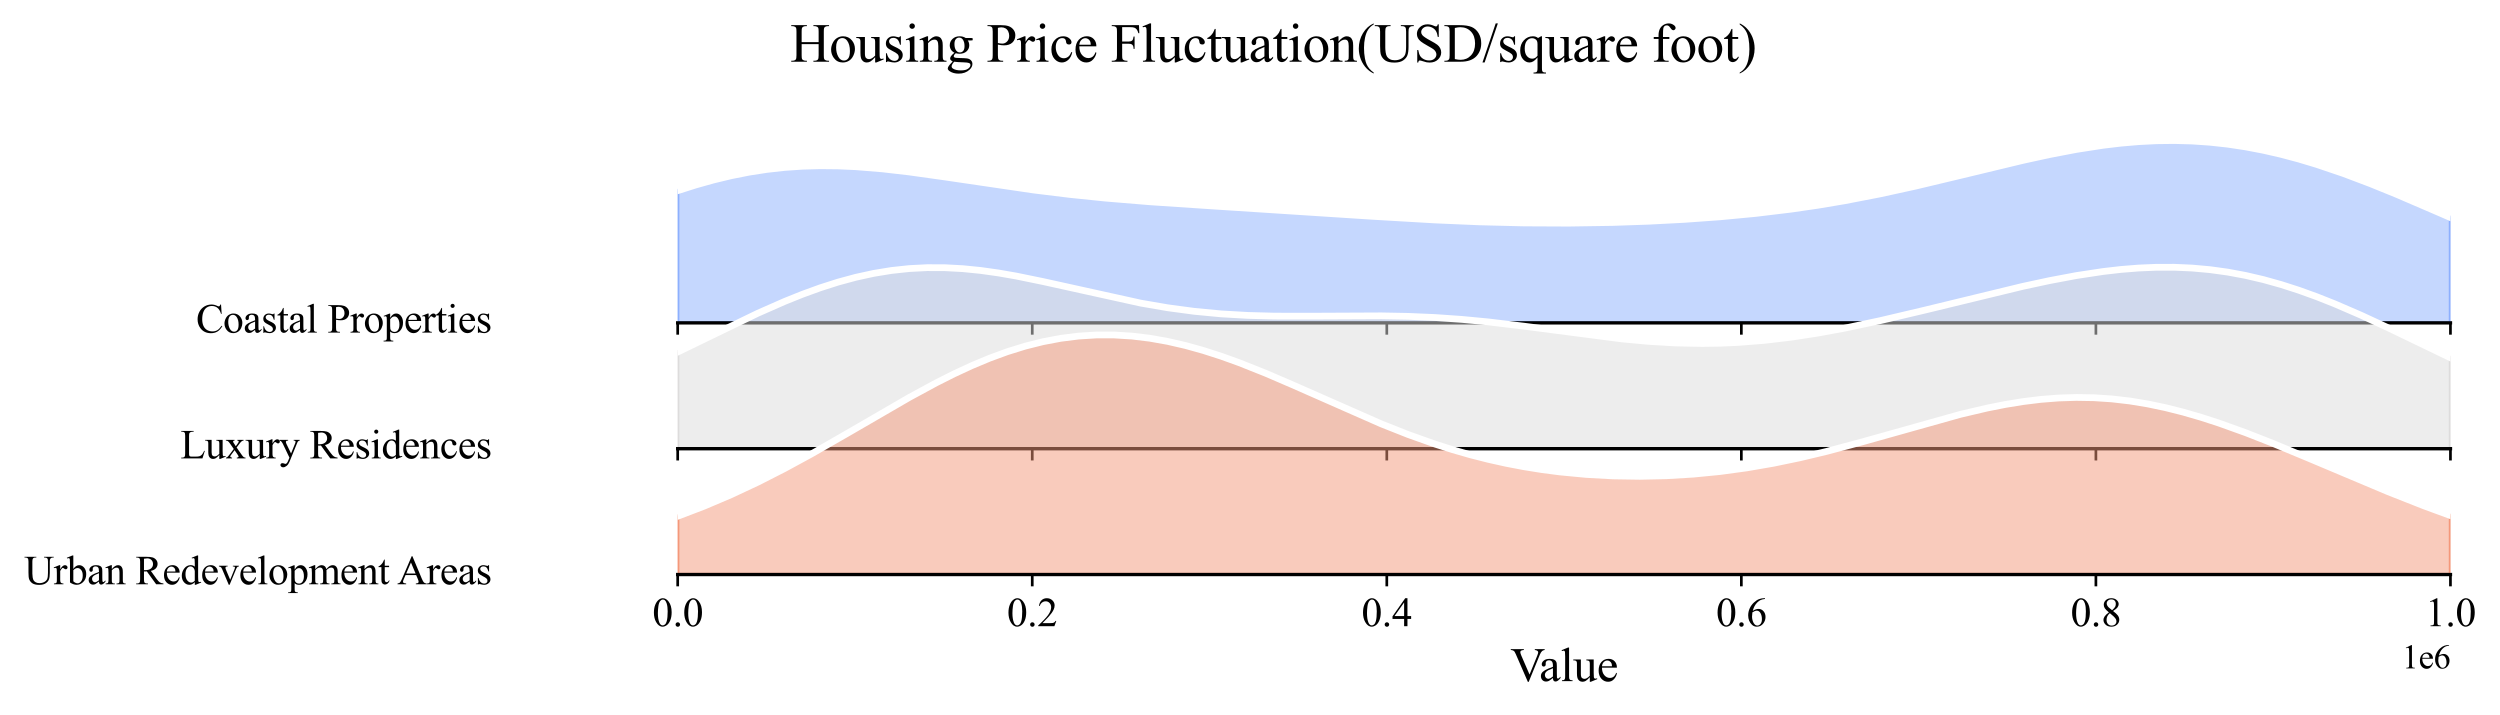 <?xml version="1.0" encoding="utf-8" standalone="no"?>
<!DOCTYPE svg PUBLIC "-//W3C//DTD SVG 1.1//EN"
  "http://www.w3.org/Graphics/SVG/1.1/DTD/svg11.dtd">
<svg xmlns:xlink="http://www.w3.org/1999/xlink" width="741.665pt" height="212.255pt" viewBox="0 0 741.665 212.255" xmlns="http://www.w3.org/2000/svg" version="1.1">
 <defs>
  <style type="text/css">*{stroke-linejoin: round; stroke-linecap: butt}</style>
 </defs>
 <g id="figure_1">
  <g id="patch_1">
   <path d="M 0 212.255 
L 741.665 212.255 
L 741.665 0 
L 0 0 
z
" style="fill: #ffffff"/>
  </g>
  <g id="axes_1">
   <g id="patch_2">
    <path d="M 201.049 95.78 
L 726.965 95.78 
L 726.965 21.12 
L 201.049 21.12 
L 201.049 95.78 
z
" style="fill: none; opacity: 0"/>
   </g>
   <g id="FillBetweenPolyCollection_1">
    <defs>
     <path id="m1d4649c7c3" d="M 201.049 -155.68 
L 201.049 -116.475 
L 203.692 -116.475 
L 206.335 -116.475 
L 208.978 -116.475 
L 211.62 -116.475 
L 214.263 -116.475 
L 216.906 -116.475 
L 219.549 -116.475 
L 222.192 -116.475 
L 224.834 -116.475 
L 227.477 -116.475 
L 230.12 -116.475 
L 232.763 -116.475 
L 235.406 -116.475 
L 238.048 -116.475 
L 240.691 -116.475 
L 243.334 -116.475 
L 245.977 -116.475 
L 248.62 -116.475 
L 251.262 -116.475 
L 253.905 -116.475 
L 256.548 -116.475 
L 259.191 -116.475 
L 261.834 -116.475 
L 264.476 -116.475 
L 267.119 -116.475 
L 269.762 -116.475 
L 272.405 -116.475 
L 275.048 -116.475 
L 277.69 -116.475 
L 280.333 -116.475 
L 282.976 -116.475 
L 285.619 -116.475 
L 288.262 -116.475 
L 290.904 -116.475 
L 293.547 -116.475 
L 296.19 -116.475 
L 298.833 -116.475 
L 301.475 -116.475 
L 304.118 -116.475 
L 306.761 -116.475 
L 309.404 -116.475 
L 312.047 -116.475 
L 314.689 -116.475 
L 317.332 -116.475 
L 319.975 -116.475 
L 322.618 -116.475 
L 325.261 -116.475 
L 327.903 -116.475 
L 330.546 -116.475 
L 333.189 -116.475 
L 335.832 -116.475 
L 338.475 -116.475 
L 341.117 -116.475 
L 343.76 -116.475 
L 346.403 -116.475 
L 349.046 -116.475 
L 351.689 -116.475 
L 354.331 -116.475 
L 356.974 -116.475 
L 359.617 -116.475 
L 362.26 -116.475 
L 364.903 -116.475 
L 367.545 -116.475 
L 370.188 -116.475 
L 372.831 -116.475 
L 375.474 -116.475 
L 378.117 -116.475 
L 380.759 -116.475 
L 383.402 -116.475 
L 386.045 -116.475 
L 388.688 -116.475 
L 391.33 -116.475 
L 393.973 -116.475 
L 396.616 -116.475 
L 399.259 -116.475 
L 401.902 -116.475 
L 404.544 -116.475 
L 407.187 -116.475 
L 409.83 -116.475 
L 412.473 -116.475 
L 415.116 -116.475 
L 417.758 -116.475 
L 420.401 -116.475 
L 423.044 -116.475 
L 425.687 -116.475 
L 428.33 -116.475 
L 430.972 -116.475 
L 433.615 -116.475 
L 436.258 -116.475 
L 438.901 -116.475 
L 441.544 -116.475 
L 444.186 -116.475 
L 446.829 -116.475 
L 449.472 -116.475 
L 452.115 -116.475 
L 454.758 -116.475 
L 457.4 -116.475 
L 460.043 -116.475 
L 462.686 -116.475 
L 465.329 -116.475 
L 467.971 -116.475 
L 470.614 -116.475 
L 473.257 -116.475 
L 475.9 -116.475 
L 478.543 -116.475 
L 481.185 -116.475 
L 483.828 -116.475 
L 486.471 -116.475 
L 489.114 -116.475 
L 491.757 -116.475 
L 494.399 -116.475 
L 497.042 -116.475 
L 499.685 -116.475 
L 502.328 -116.475 
L 504.971 -116.475 
L 507.613 -116.475 
L 510.256 -116.475 
L 512.899 -116.475 
L 515.542 -116.475 
L 518.185 -116.475 
L 520.827 -116.475 
L 523.47 -116.475 
L 526.113 -116.475 
L 528.756 -116.475 
L 531.399 -116.475 
L 534.041 -116.475 
L 536.684 -116.475 
L 539.327 -116.475 
L 541.97 -116.475 
L 544.613 -116.475 
L 547.255 -116.475 
L 549.898 -116.475 
L 552.541 -116.475 
L 555.184 -116.475 
L 557.826 -116.475 
L 560.469 -116.475 
L 563.112 -116.475 
L 565.755 -116.475 
L 568.398 -116.475 
L 571.04 -116.475 
L 573.683 -116.475 
L 576.326 -116.475 
L 578.969 -116.475 
L 581.612 -116.475 
L 584.254 -116.475 
L 586.897 -116.475 
L 589.54 -116.475 
L 592.183 -116.475 
L 594.826 -116.475 
L 597.468 -116.475 
L 600.111 -116.475 
L 602.754 -116.475 
L 605.397 -116.475 
L 608.04 -116.475 
L 610.682 -116.475 
L 613.325 -116.475 
L 615.968 -116.475 
L 618.611 -116.475 
L 621.254 -116.475 
L 623.896 -116.475 
L 626.539 -116.475 
L 629.182 -116.475 
L 631.825 -116.475 
L 634.468 -116.475 
L 637.11 -116.475 
L 639.753 -116.475 
L 642.396 -116.475 
L 645.039 -116.475 
L 647.681 -116.475 
L 650.324 -116.475 
L 652.967 -116.475 
L 655.61 -116.475 
L 658.253 -116.475 
L 660.895 -116.475 
L 663.538 -116.475 
L 666.181 -116.475 
L 668.824 -116.475 
L 671.467 -116.475 
L 674.109 -116.475 
L 676.752 -116.475 
L 679.395 -116.475 
L 682.038 -116.475 
L 684.681 -116.475 
L 687.323 -116.475 
L 689.966 -116.475 
L 692.609 -116.475 
L 695.252 -116.475 
L 697.895 -116.475 
L 700.537 -116.475 
L 703.18 -116.475 
L 705.823 -116.475 
L 708.466 -116.475 
L 711.109 -116.475 
L 713.751 -116.475 
L 716.394 -116.475 
L 719.037 -116.475 
L 721.68 -116.475 
L 724.323 -116.475 
L 726.965 -116.475 
L 726.965 -147.703 
L 726.965 -147.703 
L 724.323 -148.861 
L 721.68 -150.016 
L 719.037 -151.165 
L 716.394 -152.305 
L 713.751 -153.434 
L 711.109 -154.549 
L 708.466 -155.646 
L 705.823 -156.723 
L 703.18 -157.776 
L 700.537 -158.804 
L 697.895 -159.803 
L 695.252 -160.77 
L 692.609 -161.704 
L 689.966 -162.601 
L 687.323 -163.459 
L 684.681 -164.276 
L 682.038 -165.049 
L 679.395 -165.777 
L 676.752 -166.458 
L 674.109 -167.091 
L 671.467 -167.673 
L 668.824 -168.204 
L 666.181 -168.683 
L 663.538 -169.108 
L 660.895 -169.48 
L 658.253 -169.797 
L 655.61 -170.059 
L 652.967 -170.267 
L 650.324 -170.42 
L 647.681 -170.519 
L 645.039 -170.565 
L 642.396 -170.558 
L 639.753 -170.5 
L 637.11 -170.391 
L 634.468 -170.234 
L 631.825 -170.029 
L 629.182 -169.779 
L 626.539 -169.485 
L 623.896 -169.15 
L 621.254 -168.775 
L 618.611 -168.364 
L 615.968 -167.918 
L 613.325 -167.44 
L 610.682 -166.933 
L 608.04 -166.4 
L 605.397 -165.843 
L 602.754 -165.265 
L 600.111 -164.669 
L 597.468 -164.057 
L 594.826 -163.433 
L 592.183 -162.799 
L 589.54 -162.158 
L 586.897 -161.512 
L 584.254 -160.864 
L 581.612 -160.217 
L 578.969 -159.572 
L 576.326 -158.932 
L 573.683 -158.299 
L 571.04 -157.675 
L 568.398 -157.062 
L 565.755 -156.461 
L 563.112 -155.873 
L 560.469 -155.301 
L 557.826 -154.745 
L 555.184 -154.206 
L 552.541 -153.684 
L 549.898 -153.182 
L 547.255 -152.698 
L 544.613 -152.234 
L 541.97 -151.79 
L 539.327 -151.366 
L 536.684 -150.961 
L 534.041 -150.576 
L 531.399 -150.21 
L 528.756 -149.864 
L 526.113 -149.536 
L 523.47 -149.226 
L 520.827 -148.935 
L 518.185 -148.66 
L 515.542 -148.402 
L 512.899 -148.161 
L 510.256 -147.934 
L 507.613 -147.723 
L 504.971 -147.527 
L 502.328 -147.344 
L 499.685 -147.175 
L 497.042 -147.018 
L 494.399 -146.874 
L 491.757 -146.743 
L 489.114 -146.623 
L 486.471 -146.515 
L 483.828 -146.419 
L 481.185 -146.333 
L 478.543 -146.259 
L 475.9 -146.195 
L 473.257 -146.143 
L 470.614 -146.101 
L 467.971 -146.07 
L 465.329 -146.05 
L 462.686 -146.041 
L 460.043 -146.042 
L 457.4 -146.055 
L 454.758 -146.078 
L 452.115 -146.111 
L 449.472 -146.156 
L 446.829 -146.211 
L 444.186 -146.276 
L 441.544 -146.351 
L 438.901 -146.437 
L 436.258 -146.532 
L 433.615 -146.636 
L 430.972 -146.749 
L 428.33 -146.871 
L 425.687 -147.001 
L 423.044 -147.138 
L 420.401 -147.282 
L 417.758 -147.432 
L 415.116 -147.588 
L 412.473 -147.749 
L 409.83 -147.914 
L 407.187 -148.082 
L 404.544 -148.254 
L 401.902 -148.427 
L 399.259 -148.603 
L 396.616 -148.779 
L 393.973 -148.955 
L 391.33 -149.132 
L 388.688 -149.308 
L 386.045 -149.482 
L 383.402 -149.656 
L 380.759 -149.828 
L 378.117 -149.999 
L 375.474 -150.168 
L 372.831 -150.335 
L 370.188 -150.501 
L 367.545 -150.666 
L 364.903 -150.831 
L 362.26 -150.995 
L 359.617 -151.16 
L 356.974 -151.326 
L 354.331 -151.495 
L 351.689 -151.666 
L 349.046 -151.84 
L 346.403 -152.02 
L 343.76 -152.205 
L 341.117 -152.396 
L 338.475 -152.596 
L 335.832 -152.804 
L 333.189 -153.022 
L 330.546 -153.25 
L 327.903 -153.49 
L 325.261 -153.741 
L 322.618 -154.006 
L 319.975 -154.283 
L 317.332 -154.574 
L 314.689 -154.879 
L 312.047 -155.197 
L 309.404 -155.528 
L 306.761 -155.873 
L 304.118 -156.229 
L 301.475 -156.597 
L 298.833 -156.974 
L 296.19 -157.361 
L 293.547 -157.754 
L 290.904 -158.153 
L 288.262 -158.555 
L 285.619 -158.957 
L 282.976 -159.359 
L 280.333 -159.755 
L 277.69 -160.145 
L 275.048 -160.524 
L 272.405 -160.889 
L 269.762 -161.239 
L 267.119 -161.568 
L 264.476 -161.873 
L 261.834 -162.153 
L 259.191 -162.402 
L 256.548 -162.617 
L 253.905 -162.796 
L 251.262 -162.936 
L 248.62 -163.033 
L 245.977 -163.084 
L 243.334 -163.087 
L 240.691 -163.041 
L 238.048 -162.941 
L 235.406 -162.788 
L 232.763 -162.579 
L 230.12 -162.314 
L 227.477 -161.991 
L 224.834 -161.61 
L 222.192 -161.171 
L 219.549 -160.674 
L 216.906 -160.12 
L 214.263 -159.511 
L 211.62 -158.846 
L 208.978 -158.129 
L 206.335 -157.36 
L 203.692 -156.543 
L 201.049 -155.68 
z
" style="stroke: #8db0fe"/>
    </defs>
    <g clip-path="url(#p24bffe4d9a)">
     <use xlink:href="#m1d4649c7c3" x="0" y="212.255" style="fill: #8db0fe; fill-opacity: 0.5; stroke: #8db0fe"/>
    </g>
   </g>
   <g id="matplotlib.axis_1">
    <g id="xtick_1">
     <g id="line2d_1">
      <defs>
       <path id="mfc2ed099c8" d="M 0 0 
L 0 3.5 
" style="stroke: #000000; stroke-width: 0.8"/>
      </defs>
      <g>
       <use xlink:href="#mfc2ed099c8" x="201.049" y="95.78" style="stroke: #000000; stroke-width: 0.8"/>
      </g>
     </g>
    </g>
    <g id="xtick_2">
     <g id="line2d_2">
      <g>
       <use xlink:href="#mfc2ed099c8" x="306.233" y="95.78" style="stroke: #000000; stroke-width: 0.8"/>
      </g>
     </g>
    </g>
    <g id="xtick_3">
     <g id="line2d_3">
      <g>
       <use xlink:href="#mfc2ed099c8" x="411.416" y="95.78" style="stroke: #000000; stroke-width: 0.8"/>
      </g>
     </g>
    </g>
    <g id="xtick_4">
     <g id="line2d_4">
      <g>
       <use xlink:href="#mfc2ed099c8" x="516.599" y="95.78" style="stroke: #000000; stroke-width: 0.8"/>
      </g>
     </g>
    </g>
    <g id="xtick_5">
     <g id="line2d_5">
      <g>
       <use xlink:href="#mfc2ed099c8" x="621.782" y="95.78" style="stroke: #000000; stroke-width: 0.8"/>
      </g>
     </g>
    </g>
    <g id="xtick_6">
     <g id="line2d_6">
      <g>
       <use xlink:href="#mfc2ed099c8" x="726.965" y="95.78" style="stroke: #000000; stroke-width: 0.8"/>
      </g>
     </g>
    </g>
   </g>
   <g id="matplotlib.axis_2"/>
   <g id="line2d_7">
    <path d="M 201.049 56.576 
L 206.335 54.895 
L 211.62 53.409 
L 216.906 52.135 
L 222.192 51.084 
L 227.477 50.265 
L 232.763 49.676 
L 238.048 49.314 
L 243.334 49.168 
L 248.62 49.223 
L 253.905 49.459 
L 261.834 50.103 
L 269.762 51.017 
L 280.333 52.5 
L 306.761 56.383 
L 317.332 57.681 
L 327.903 58.766 
L 341.117 59.859 
L 359.617 61.095 
L 407.187 64.173 
L 425.687 65.254 
L 438.901 65.819 
L 452.115 66.144 
L 465.329 66.205 
L 478.543 65.997 
L 489.114 65.632 
L 499.685 65.081 
L 510.256 64.321 
L 520.827 63.321 
L 531.399 62.045 
L 539.327 60.89 
L 547.255 59.557 
L 557.826 57.511 
L 568.398 55.193 
L 581.612 52.038 
L 600.111 47.586 
L 608.04 45.855 
L 615.968 44.337 
L 623.896 43.106 
L 629.182 42.477 
L 634.468 42.022 
L 639.753 41.755 
L 645.039 41.69 
L 650.324 41.835 
L 655.61 42.196 
L 660.895 42.776 
L 666.181 43.572 
L 671.467 44.582 
L 676.752 45.797 
L 682.038 47.206 
L 687.323 48.797 
L 695.252 51.485 
L 703.18 54.479 
L 711.109 57.707 
L 724.323 63.394 
L 726.965 64.552 
L 726.965 64.552 
" clip-path="url(#p24bffe4d9a)" style="fill: none; stroke: #ffffff; stroke-width: 2; stroke-linecap: square"/>
   </g>
   <g id="line2d_8">
    <path d="M 201.049 95.78 
L 726.965 95.78 
" style="fill: none; stroke: #000000; stroke-linecap: square"/>
   </g>
   <g id="text_1">
    <g id="patch_3">
     <path d="M 54.216 105.19 
L 149.788 105.19 
L 149.788 86.37 
L 54.216 86.37 
z
" style="fill: #ffffff; opacity: 0.5"/>
    </g>
    <!-- Coastal Properties -->
    <g transform="translate(58.176 98.663) scale(0.12 -0.12)">
     <defs>
      <path id="TimesNewRomanPSMT-43" d="M 3853 4334 
L 3950 2894 
L 3853 2894 
Q 3659 3541 3300 3825 
Q 2941 4109 2438 4109 
Q 2016 4109 1675 3895 
Q 1334 3681 1139 3212 
Q 944 2744 944 2047 
Q 944 1472 1128 1050 
Q 1313 628 1683 403 
Q 2053 178 2528 178 
Q 2941 178 3256 354 
Q 3572 531 3950 1056 
L 4047 994 
Q 3728 428 3303 165 
Q 2878 -97 2294 -97 
Q 1241 -97 663 684 
Q 231 1266 231 2053 
Q 231 2688 515 3219 
Q 800 3750 1298 4042 
Q 1797 4334 2388 4334 
Q 2847 4334 3294 4109 
Q 3425 4041 3481 4041 
Q 3566 4041 3628 4100 
Q 3709 4184 3744 4334 
L 3853 4334 
z
" transform="scale(0.016)"/>
      <path id="TimesNewRomanPSMT-6f" d="M 1600 2947 
Q 2250 2947 2644 2453 
Q 2978 2031 2978 1484 
Q 2978 1100 2793 706 
Q 2609 313 2286 112 
Q 1963 -88 1566 -88 
Q 919 -88 538 428 
Q 216 863 216 1403 
Q 216 1797 411 2186 
Q 606 2575 925 2761 
Q 1244 2947 1600 2947 
z
M 1503 2744 
Q 1338 2744 1170 2645 
Q 1003 2547 900 2300 
Q 797 2053 797 1666 
Q 797 1041 1045 587 
Q 1294 134 1700 134 
Q 2003 134 2200 384 
Q 2397 634 2397 1244 
Q 2397 2006 2069 2444 
Q 1847 2744 1503 2744 
z
" transform="scale(0.016)"/>
      <path id="TimesNewRomanPSMT-61" d="M 1822 413 
Q 1381 72 1269 19 
Q 1100 -59 909 -59 
Q 613 -59 420 144 
Q 228 347 228 678 
Q 228 888 322 1041 
Q 450 1253 767 1440 
Q 1084 1628 1822 1897 
L 1822 2009 
Q 1822 2438 1686 2597 
Q 1550 2756 1291 2756 
Q 1094 2756 978 2650 
Q 859 2544 859 2406 
L 866 2225 
Q 866 2081 792 2003 
Q 719 1925 600 1925 
Q 484 1925 411 2006 
Q 338 2088 338 2228 
Q 338 2497 613 2722 
Q 888 2947 1384 2947 
Q 1766 2947 2009 2819 
Q 2194 2722 2281 2516 
Q 2338 2381 2338 1966 
L 2338 994 
Q 2338 584 2353 492 
Q 2369 400 2405 369 
Q 2441 338 2488 338 
Q 2538 338 2575 359 
Q 2641 400 2828 588 
L 2828 413 
Q 2478 -56 2159 -56 
Q 2006 -56 1915 50 
Q 1825 156 1822 413 
z
M 1822 616 
L 1822 1706 
Q 1350 1519 1213 1441 
Q 966 1303 859 1153 
Q 753 1003 753 825 
Q 753 600 887 451 
Q 1022 303 1197 303 
Q 1434 303 1822 616 
z
" transform="scale(0.016)"/>
      <path id="TimesNewRomanPSMT-73" d="M 2050 2947 
L 2050 1972 
L 1947 1972 
Q 1828 2431 1642 2597 
Q 1456 2763 1169 2763 
Q 950 2763 815 2647 
Q 681 2531 681 2391 
Q 681 2216 781 2091 
Q 878 1963 1175 1819 
L 1631 1597 
Q 2266 1288 2266 781 
Q 2266 391 1970 151 
Q 1675 -88 1309 -88 
Q 1047 -88 709 6 
Q 606 38 541 38 
Q 469 38 428 -44 
L 325 -44 
L 325 978 
L 428 978 
Q 516 541 762 319 
Q 1009 97 1316 97 
Q 1531 97 1667 223 
Q 1803 350 1803 528 
Q 1803 744 1651 891 
Q 1500 1038 1047 1263 
Q 594 1488 453 1669 
Q 313 1847 313 2119 
Q 313 2472 555 2709 
Q 797 2947 1181 2947 
Q 1350 2947 1591 2875 
Q 1750 2828 1803 2828 
Q 1853 2828 1881 2850 
Q 1909 2872 1947 2947 
L 2050 2947 
z
" transform="scale(0.016)"/>
      <path id="TimesNewRomanPSMT-74" d="M 1031 3803 
L 1031 2863 
L 1700 2863 
L 1700 2644 
L 1031 2644 
L 1031 788 
Q 1031 509 1111 412 
Q 1191 316 1316 316 
Q 1419 316 1516 380 
Q 1613 444 1666 569 
L 1788 569 
Q 1678 263 1478 108 
Q 1278 -47 1066 -47 
Q 922 -47 784 33 
Q 647 113 581 261 
Q 516 409 516 719 
L 516 2644 
L 63 2644 
L 63 2747 
Q 234 2816 414 2980 
Q 594 3144 734 3369 
Q 806 3488 934 3803 
L 1031 3803 
z
" transform="scale(0.016)"/>
      <path id="TimesNewRomanPSMT-6c" d="M 1184 4444 
L 1184 647 
Q 1184 378 1223 290 
Q 1263 203 1344 158 
Q 1425 113 1647 113 
L 1647 0 
L 244 0 
L 244 113 
Q 441 113 512 153 
Q 584 194 625 287 
Q 666 381 666 647 
L 666 3247 
Q 666 3731 644 3842 
Q 622 3953 573 3993 
Q 525 4034 450 4034 
Q 369 4034 244 3984 
L 191 4094 
L 1044 4444 
L 1184 4444 
z
" transform="scale(0.016)"/>
      <path id="TimesNewRomanPSMT-20" transform="scale(0.016)"/>
      <path id="TimesNewRomanPSMT-50" d="M 1313 1984 
L 1313 750 
Q 1313 350 1400 253 
Q 1519 116 1759 116 
L 1922 116 
L 1922 0 
L 106 0 
L 106 116 
L 266 116 
Q 534 116 650 291 
Q 713 388 713 750 
L 713 3488 
Q 713 3888 628 3984 
Q 506 4122 266 4122 
L 106 4122 
L 106 4238 
L 1659 4238 
Q 2228 4238 2556 4120 
Q 2884 4003 3109 3725 
Q 3334 3447 3334 3066 
Q 3334 2547 2992 2222 
Q 2650 1897 2025 1897 
Q 1872 1897 1694 1919 
Q 1516 1941 1313 1984 
z
M 1313 2163 
Q 1478 2131 1606 2115 
Q 1734 2100 1825 2100 
Q 2150 2100 2386 2351 
Q 2622 2603 2622 3003 
Q 2622 3278 2509 3514 
Q 2397 3750 2190 3867 
Q 1984 3984 1722 3984 
Q 1563 3984 1313 3925 
L 1313 2163 
z
" transform="scale(0.016)"/>
      <path id="TimesNewRomanPSMT-72" d="M 1038 2947 
L 1038 2303 
Q 1397 2947 1775 2947 
Q 1947 2947 2059 2842 
Q 2172 2738 2172 2600 
Q 2172 2478 2090 2393 
Q 2009 2309 1897 2309 
Q 1788 2309 1652 2417 
Q 1516 2525 1450 2525 
Q 1394 2525 1328 2463 
Q 1188 2334 1038 2041 
L 1038 669 
Q 1038 431 1097 309 
Q 1138 225 1241 169 
Q 1344 113 1538 113 
L 1538 0 
L 72 0 
L 72 113 
Q 291 113 397 181 
Q 475 231 506 341 
Q 522 394 522 644 
L 522 1753 
Q 522 2253 501 2348 
Q 481 2444 426 2487 
Q 372 2531 291 2531 
Q 194 2531 72 2484 
L 41 2597 
L 906 2947 
L 1038 2947 
z
" transform="scale(0.016)"/>
      <path id="TimesNewRomanPSMT-70" d="M -6 2578 
L 875 2934 
L 994 2934 
L 994 2266 
Q 1216 2644 1439 2795 
Q 1663 2947 1909 2947 
Q 2341 2947 2628 2609 
Q 2981 2197 2981 1534 
Q 2981 794 2556 309 
Q 2206 -88 1675 -88 
Q 1444 -88 1275 -22 
Q 1150 25 994 166 
L 994 -706 
Q 994 -1000 1030 -1079 
Q 1066 -1159 1155 -1206 
Q 1244 -1253 1478 -1253 
L 1478 -1369 
L -22 -1369 
L -22 -1253 
L 56 -1253 
Q 228 -1256 350 -1188 
Q 409 -1153 442 -1076 
Q 475 -1000 475 -688 
L 475 2019 
Q 475 2297 450 2372 
Q 425 2447 370 2484 
Q 316 2522 222 2522 
Q 147 2522 31 2478 
L -6 2578 
z
M 994 2081 
L 994 1013 
Q 994 666 1022 556 
Q 1066 375 1236 237 
Q 1406 100 1666 100 
Q 1978 100 2172 344 
Q 2425 663 2425 1241 
Q 2425 1897 2138 2250 
Q 1938 2494 1663 2494 
Q 1513 2494 1366 2419 
Q 1253 2363 994 2081 
z
" transform="scale(0.016)"/>
      <path id="TimesNewRomanPSMT-65" d="M 681 1784 
Q 678 1147 991 784 
Q 1303 422 1725 422 
Q 2006 422 2214 576 
Q 2422 731 2563 1106 
L 2659 1044 
Q 2594 616 2278 264 
Q 1963 -88 1488 -88 
Q 972 -88 605 314 
Q 238 716 238 1394 
Q 238 2128 614 2539 
Q 991 2950 1559 2950 
Q 2041 2950 2350 2633 
Q 2659 2316 2659 1784 
L 681 1784 
z
M 681 1966 
L 2006 1966 
Q 1991 2241 1941 2353 
Q 1863 2528 1708 2628 
Q 1553 2728 1384 2728 
Q 1125 2728 920 2526 
Q 716 2325 681 1966 
z
" transform="scale(0.016)"/>
      <path id="TimesNewRomanPSMT-69" d="M 928 4444 
Q 1059 4444 1151 4351 
Q 1244 4259 1244 4128 
Q 1244 3997 1151 3903 
Q 1059 3809 928 3809 
Q 797 3809 703 3903 
Q 609 3997 609 4128 
Q 609 4259 701 4351 
Q 794 4444 928 4444 
z
M 1188 2947 
L 1188 647 
Q 1188 378 1227 289 
Q 1266 200 1342 156 
Q 1419 113 1622 113 
L 1622 0 
L 231 0 
L 231 113 
Q 441 113 512 153 
Q 584 194 626 287 
Q 669 381 669 647 
L 669 1750 
Q 669 2216 641 2353 
Q 619 2453 572 2492 
Q 525 2531 444 2531 
Q 356 2531 231 2484 
L 188 2597 
L 1050 2947 
L 1188 2947 
z
" transform="scale(0.016)"/>
     </defs>
     <use xlink:href="#TimesNewRomanPSMT-43"/>
     <use xlink:href="#TimesNewRomanPSMT-6f" transform="translate(66.699 0)"/>
     <use xlink:href="#TimesNewRomanPSMT-61" transform="translate(116.699 0)"/>
     <use xlink:href="#TimesNewRomanPSMT-73" transform="translate(161.084 0)"/>
     <use xlink:href="#TimesNewRomanPSMT-74" transform="translate(200 0)"/>
     <use xlink:href="#TimesNewRomanPSMT-61" transform="translate(227.783 0)"/>
     <use xlink:href="#TimesNewRomanPSMT-6c" transform="translate(272.168 0)"/>
     <use xlink:href="#TimesNewRomanPSMT-20" transform="translate(299.951 0)"/>
     <use xlink:href="#TimesNewRomanPSMT-50" transform="translate(324.951 0)"/>
     <use xlink:href="#TimesNewRomanPSMT-72" transform="translate(380.566 0)"/>
     <use xlink:href="#TimesNewRomanPSMT-6f" transform="translate(413.867 0)"/>
     <use xlink:href="#TimesNewRomanPSMT-70" transform="translate(463.867 0)"/>
     <use xlink:href="#TimesNewRomanPSMT-65" transform="translate(513.867 0)"/>
     <use xlink:href="#TimesNewRomanPSMT-72" transform="translate(558.252 0)"/>
     <use xlink:href="#TimesNewRomanPSMT-74" transform="translate(591.553 0)"/>
     <use xlink:href="#TimesNewRomanPSMT-69" transform="translate(619.336 0)"/>
     <use xlink:href="#TimesNewRomanPSMT-65" transform="translate(647.119 0)"/>
     <use xlink:href="#TimesNewRomanPSMT-73" transform="translate(691.504 0)"/>
    </g>
   </g>
  </g>
  <g id="axes_2">
   <g id="patch_4">
    <path d="M 201.049 133.11 
L 726.965 133.11 
L 726.965 58.45 
L 201.049 58.45 
L 201.049 133.11 
z
" style="fill: none; opacity: 0"/>
   </g>
   <g id="FillBetweenPolyCollection_2">
    <defs>
     <path id="m5a2a7b379f" d="M 201.049 -107.818 
L 201.049 -79.145 
L 203.692 -79.145 
L 206.335 -79.145 
L 208.978 -79.145 
L 211.62 -79.145 
L 214.263 -79.145 
L 216.906 -79.145 
L 219.549 -79.145 
L 222.192 -79.145 
L 224.834 -79.145 
L 227.477 -79.145 
L 230.12 -79.145 
L 232.763 -79.145 
L 235.406 -79.145 
L 238.048 -79.145 
L 240.691 -79.145 
L 243.334 -79.145 
L 245.977 -79.145 
L 248.62 -79.145 
L 251.262 -79.145 
L 253.905 -79.145 
L 256.548 -79.145 
L 259.191 -79.145 
L 261.834 -79.145 
L 264.476 -79.145 
L 267.119 -79.145 
L 269.762 -79.145 
L 272.405 -79.145 
L 275.048 -79.145 
L 277.69 -79.145 
L 280.333 -79.145 
L 282.976 -79.145 
L 285.619 -79.145 
L 288.262 -79.145 
L 290.904 -79.145 
L 293.547 -79.145 
L 296.19 -79.145 
L 298.833 -79.145 
L 301.475 -79.145 
L 304.118 -79.145 
L 306.761 -79.145 
L 309.404 -79.145 
L 312.047 -79.145 
L 314.689 -79.145 
L 317.332 -79.145 
L 319.975 -79.145 
L 322.618 -79.145 
L 325.261 -79.145 
L 327.903 -79.145 
L 330.546 -79.145 
L 333.189 -79.145 
L 335.832 -79.145 
L 338.475 -79.145 
L 341.117 -79.145 
L 343.76 -79.145 
L 346.403 -79.145 
L 349.046 -79.145 
L 351.689 -79.145 
L 354.331 -79.145 
L 356.974 -79.145 
L 359.617 -79.145 
L 362.26 -79.145 
L 364.903 -79.145 
L 367.545 -79.145 
L 370.188 -79.145 
L 372.831 -79.145 
L 375.474 -79.145 
L 378.117 -79.145 
L 380.759 -79.145 
L 383.402 -79.145 
L 386.045 -79.145 
L 388.688 -79.145 
L 391.33 -79.145 
L 393.973 -79.145 
L 396.616 -79.145 
L 399.259 -79.145 
L 401.902 -79.145 
L 404.544 -79.145 
L 407.187 -79.145 
L 409.83 -79.145 
L 412.473 -79.145 
L 415.116 -79.145 
L 417.758 -79.145 
L 420.401 -79.145 
L 423.044 -79.145 
L 425.687 -79.145 
L 428.33 -79.145 
L 430.972 -79.145 
L 433.615 -79.145 
L 436.258 -79.145 
L 438.901 -79.145 
L 441.544 -79.145 
L 444.186 -79.145 
L 446.829 -79.145 
L 449.472 -79.145 
L 452.115 -79.145 
L 454.758 -79.145 
L 457.4 -79.145 
L 460.043 -79.145 
L 462.686 -79.145 
L 465.329 -79.145 
L 467.971 -79.145 
L 470.614 -79.145 
L 473.257 -79.145 
L 475.9 -79.145 
L 478.543 -79.145 
L 481.185 -79.145 
L 483.828 -79.145 
L 486.471 -79.145 
L 489.114 -79.145 
L 491.757 -79.145 
L 494.399 -79.145 
L 497.042 -79.145 
L 499.685 -79.145 
L 502.328 -79.145 
L 504.971 -79.145 
L 507.613 -79.145 
L 510.256 -79.145 
L 512.899 -79.145 
L 515.542 -79.145 
L 518.185 -79.145 
L 520.827 -79.145 
L 523.47 -79.145 
L 526.113 -79.145 
L 528.756 -79.145 
L 531.399 -79.145 
L 534.041 -79.145 
L 536.684 -79.145 
L 539.327 -79.145 
L 541.97 -79.145 
L 544.613 -79.145 
L 547.255 -79.145 
L 549.898 -79.145 
L 552.541 -79.145 
L 555.184 -79.145 
L 557.826 -79.145 
L 560.469 -79.145 
L 563.112 -79.145 
L 565.755 -79.145 
L 568.398 -79.145 
L 571.04 -79.145 
L 573.683 -79.145 
L 576.326 -79.145 
L 578.969 -79.145 
L 581.612 -79.145 
L 584.254 -79.145 
L 586.897 -79.145 
L 589.54 -79.145 
L 592.183 -79.145 
L 594.826 -79.145 
L 597.468 -79.145 
L 600.111 -79.145 
L 602.754 -79.145 
L 605.397 -79.145 
L 608.04 -79.145 
L 610.682 -79.145 
L 613.325 -79.145 
L 615.968 -79.145 
L 618.611 -79.145 
L 621.254 -79.145 
L 623.896 -79.145 
L 626.539 -79.145 
L 629.182 -79.145 
L 631.825 -79.145 
L 634.468 -79.145 
L 637.11 -79.145 
L 639.753 -79.145 
L 642.396 -79.145 
L 645.039 -79.145 
L 647.681 -79.145 
L 650.324 -79.145 
L 652.967 -79.145 
L 655.61 -79.145 
L 658.253 -79.145 
L 660.895 -79.145 
L 663.538 -79.145 
L 666.181 -79.145 
L 668.824 -79.145 
L 671.467 -79.145 
L 674.109 -79.145 
L 676.752 -79.145 
L 679.395 -79.145 
L 682.038 -79.145 
L 684.681 -79.145 
L 687.323 -79.145 
L 689.966 -79.145 
L 692.609 -79.145 
L 695.252 -79.145 
L 697.895 -79.145 
L 700.537 -79.145 
L 703.18 -79.145 
L 705.823 -79.145 
L 708.466 -79.145 
L 711.109 -79.145 
L 713.751 -79.145 
L 716.394 -79.145 
L 719.037 -79.145 
L 721.68 -79.145 
L 724.323 -79.145 
L 726.965 -79.145 
L 726.965 -106.106 
L 726.965 -106.106 
L 724.323 -107.371 
L 721.68 -108.646 
L 719.037 -109.926 
L 716.394 -111.208 
L 713.751 -112.486 
L 711.109 -113.759 
L 708.466 -115.02 
L 705.823 -116.266 
L 703.18 -117.492 
L 700.537 -118.696 
L 697.895 -119.871 
L 695.252 -121.015 
L 692.609 -122.124 
L 689.966 -123.193 
L 687.323 -124.219 
L 684.681 -125.2 
L 682.038 -126.131 
L 679.395 -127.01 
L 676.752 -127.834 
L 674.109 -128.601 
L 671.467 -129.31 
L 668.824 -129.958 
L 666.181 -130.544 
L 663.538 -131.068 
L 660.895 -131.528 
L 658.253 -131.925 
L 655.61 -132.258 
L 652.967 -132.527 
L 650.324 -132.735 
L 647.681 -132.88 
L 645.039 -132.966 
L 642.396 -132.992 
L 639.753 -132.962 
L 637.11 -132.877 
L 634.468 -132.738 
L 631.825 -132.55 
L 629.182 -132.313 
L 626.539 -132.03 
L 623.896 -131.705 
L 621.254 -131.34 
L 618.611 -130.937 
L 615.968 -130.5 
L 613.325 -130.031 
L 610.682 -129.533 
L 608.04 -129.008 
L 605.397 -128.46 
L 602.754 -127.891 
L 600.111 -127.303 
L 597.468 -126.699 
L 594.826 -126.082 
L 592.183 -125.452 
L 589.54 -124.814 
L 586.897 -124.169 
L 584.254 -123.518 
L 581.612 -122.864 
L 578.969 -122.209 
L 576.326 -121.555 
L 573.683 -120.902 
L 571.04 -120.255 
L 568.398 -119.613 
L 565.755 -118.979 
L 563.112 -118.354 
L 560.469 -117.74 
L 557.826 -117.139 
L 555.184 -116.553 
L 552.541 -115.983 
L 549.898 -115.431 
L 547.255 -114.9 
L 544.613 -114.389 
L 541.97 -113.902 
L 539.327 -113.44 
L 536.684 -113.005 
L 534.041 -112.598 
L 531.399 -112.221 
L 528.756 -111.875 
L 526.113 -111.562 
L 523.47 -111.283 
L 520.827 -111.039 
L 518.185 -110.831 
L 515.542 -110.66 
L 512.899 -110.526 
L 510.256 -110.43 
L 507.613 -110.371 
L 504.971 -110.351 
L 502.328 -110.367 
L 499.685 -110.42 
L 497.042 -110.509 
L 494.399 -110.633 
L 491.757 -110.789 
L 489.114 -110.977 
L 486.471 -111.194 
L 483.828 -111.439 
L 481.185 -111.708 
L 478.543 -112 
L 475.9 -112.311 
L 473.257 -112.638 
L 470.614 -112.98 
L 467.971 -113.332 
L 465.329 -113.691 
L 462.686 -114.054 
L 460.043 -114.418 
L 457.4 -114.781 
L 454.758 -115.138 
L 452.115 -115.487 
L 449.472 -115.826 
L 446.829 -116.152 
L 444.186 -116.462 
L 441.544 -116.754 
L 438.901 -117.027 
L 436.258 -117.279 
L 433.615 -117.51 
L 430.972 -117.717 
L 428.33 -117.9 
L 425.687 -118.06 
L 423.044 -118.197 
L 420.401 -118.31 
L 417.758 -118.401 
L 415.116 -118.471 
L 412.473 -118.521 
L 409.83 -118.553 
L 407.187 -118.569 
L 404.544 -118.571 
L 401.902 -118.562 
L 399.259 -118.545 
L 396.616 -118.522 
L 393.973 -118.497 
L 391.33 -118.473 
L 388.688 -118.452 
L 386.045 -118.438 
L 383.402 -118.435 
L 380.759 -118.446 
L 378.117 -118.473 
L 375.474 -118.519 
L 372.831 -118.589 
L 370.188 -118.683 
L 367.545 -118.805 
L 364.903 -118.957 
L 362.26 -119.14 
L 359.617 -119.355 
L 356.974 -119.605 
L 354.331 -119.89 
L 351.689 -120.21 
L 349.046 -120.565 
L 346.403 -120.954 
L 343.76 -121.377 
L 341.117 -121.832 
L 338.475 -122.318 
L 335.832 -122.831 
L 333.189 -123.37 
L 330.546 -123.931 
L 327.903 -124.511 
L 325.261 -125.105 
L 322.618 -125.711 
L 319.975 -126.322 
L 317.332 -126.935 
L 314.689 -127.545 
L 312.047 -128.146 
L 309.404 -128.733 
L 306.761 -129.302 
L 304.118 -129.846 
L 301.475 -130.36 
L 298.833 -130.84 
L 296.19 -131.281 
L 293.547 -131.676 
L 290.904 -132.023 
L 288.262 -132.316 
L 285.619 -132.551 
L 282.976 -132.725 
L 280.333 -132.835 
L 277.69 -132.877 
L 275.048 -132.85 
L 272.405 -132.751 
L 269.762 -132.579 
L 267.119 -132.333 
L 264.476 -132.013 
L 261.834 -131.618 
L 259.191 -131.149 
L 256.548 -130.608 
L 253.905 -129.995 
L 251.262 -129.312 
L 248.62 -128.562 
L 245.977 -127.748 
L 243.334 -126.872 
L 240.691 -125.938 
L 238.048 -124.949 
L 235.406 -123.91 
L 232.763 -122.825 
L 230.12 -121.697 
L 227.477 -120.532 
L 224.834 -119.334 
L 222.192 -118.107 
L 219.549 -116.857 
L 216.906 -115.587 
L 214.263 -114.303 
L 211.62 -113.009 
L 208.978 -111.709 
L 206.335 -110.408 
L 203.692 -109.109 
L 201.049 -107.818 
z
" style="stroke: #dddcdc"/>
    </defs>
    <g clip-path="url(#p7ec212a24e)">
     <use xlink:href="#m5a2a7b379f" x="0" y="212.255" style="fill: #dddcdc; fill-opacity: 0.5; stroke: #dddcdc"/>
    </g>
   </g>
   <g id="matplotlib.axis_3">
    <g id="xtick_7">
     <g id="line2d_9">
      <g>
       <use xlink:href="#mfc2ed099c8" x="201.049" y="133.11" style="stroke: #000000; stroke-width: 0.8"/>
      </g>
     </g>
    </g>
    <g id="xtick_8">
     <g id="line2d_10">
      <g>
       <use xlink:href="#mfc2ed099c8" x="306.233" y="133.11" style="stroke: #000000; stroke-width: 0.8"/>
      </g>
     </g>
    </g>
    <g id="xtick_9">
     <g id="line2d_11">
      <g>
       <use xlink:href="#mfc2ed099c8" x="411.416" y="133.11" style="stroke: #000000; stroke-width: 0.8"/>
      </g>
     </g>
    </g>
    <g id="xtick_10">
     <g id="line2d_12">
      <g>
       <use xlink:href="#mfc2ed099c8" x="516.599" y="133.11" style="stroke: #000000; stroke-width: 0.8"/>
      </g>
     </g>
    </g>
    <g id="xtick_11">
     <g id="line2d_13">
      <g>
       <use xlink:href="#mfc2ed099c8" x="621.782" y="133.11" style="stroke: #000000; stroke-width: 0.8"/>
      </g>
     </g>
    </g>
    <g id="xtick_12">
     <g id="line2d_14">
      <g>
       <use xlink:href="#mfc2ed099c8" x="726.965" y="133.11" style="stroke: #000000; stroke-width: 0.8"/>
      </g>
     </g>
    </g>
   </g>
   <g id="matplotlib.axis_4"/>
   <g id="line2d_15">
    <path d="M 201.049 104.438 
L 224.834 92.922 
L 232.763 89.431 
L 238.048 87.306 
L 243.334 85.384 
L 248.62 83.693 
L 253.905 82.261 
L 259.191 81.106 
L 264.476 80.242 
L 269.762 79.676 
L 275.048 79.405 
L 280.333 79.421 
L 285.619 79.704 
L 290.904 80.233 
L 296.19 80.975 
L 301.475 81.895 
L 309.404 83.522 
L 338.475 89.937 
L 346.403 91.301 
L 354.331 92.365 
L 362.26 93.116 
L 370.188 93.572 
L 378.117 93.783 
L 388.688 93.803 
L 409.83 93.703 
L 417.758 93.854 
L 425.687 94.195 
L 433.615 94.746 
L 441.544 95.501 
L 452.115 96.768 
L 481.185 100.547 
L 489.114 101.278 
L 497.042 101.746 
L 504.971 101.905 
L 510.256 101.826 
L 515.542 101.596 
L 523.47 100.972 
L 531.399 100.035 
L 539.327 98.815 
L 547.255 97.356 
L 557.826 95.116 
L 571.04 92.001 
L 600.111 84.952 
L 608.04 83.247 
L 615.968 81.755 
L 623.896 80.55 
L 629.182 79.942 
L 634.468 79.517 
L 639.753 79.293 
L 645.039 79.29 
L 650.324 79.521 
L 655.61 79.998 
L 660.895 80.727 
L 666.181 81.711 
L 671.467 82.945 
L 676.752 84.421 
L 682.038 86.125 
L 687.323 88.036 
L 692.609 90.132 
L 700.537 93.56 
L 708.466 97.236 
L 726.965 106.15 
L 726.965 106.15 
" clip-path="url(#p7ec212a24e)" style="fill: none; stroke: #ffffff; stroke-width: 2; stroke-linecap: square"/>
   </g>
   <g id="line2d_16">
    <path d="M 201.049 133.11 
L 726.965 133.11 
" style="fill: none; stroke: #000000; stroke-linecap: square"/>
   </g>
   <g id="text_2">
    <g id="patch_5">
     <path d="M 49.556 142.531 
L 149.788 142.531 
L 149.788 123.689 
L 49.556 123.689 
z
" style="fill: #ffffff; opacity: 0.5"/>
    </g>
    <!-- Luxury Residences -->
    <g transform="translate(53.516 135.982) scale(0.12 -0.12)">
     <defs>
      <path id="TimesNewRomanPSMT-4c" d="M 3669 1172 
L 3772 1150 
L 3409 0 
L 128 0 
L 128 116 
L 288 116 
Q 556 116 672 291 
Q 738 391 738 753 
L 738 3488 
Q 738 3884 650 3984 
Q 528 4122 288 4122 
L 128 4122 
L 128 4238 
L 2047 4238 
L 2047 4122 
Q 1709 4125 1573 4059 
Q 1438 3994 1388 3894 
Q 1338 3794 1338 3416 
L 1338 753 
Q 1338 494 1388 397 
Q 1425 331 1503 300 
Q 1581 269 1991 269 
L 2300 269 
Q 2788 269 2984 341 
Q 3181 413 3343 595 
Q 3506 778 3669 1172 
z
" transform="scale(0.016)"/>
      <path id="TimesNewRomanPSMT-75" d="M 2709 2863 
L 2709 1128 
Q 2709 631 2732 520 
Q 2756 409 2807 365 
Q 2859 322 2928 322 
Q 3025 322 3147 375 
L 3191 266 
L 2334 -88 
L 2194 -88 
L 2194 519 
Q 1825 119 1631 15 
Q 1438 -88 1222 -88 
Q 981 -88 804 51 
Q 628 191 559 409 
Q 491 628 491 1028 
L 491 2306 
Q 491 2509 447 2587 
Q 403 2666 317 2708 
Q 231 2750 6 2747 
L 6 2863 
L 1009 2863 
L 1009 947 
Q 1009 547 1148 422 
Q 1288 297 1484 297 
Q 1619 297 1789 381 
Q 1959 466 2194 703 
L 2194 2325 
Q 2194 2569 2105 2655 
Q 2016 2741 1734 2747 
L 1734 2863 
L 2709 2863 
z
" transform="scale(0.016)"/>
      <path id="TimesNewRomanPSMT-78" d="M 84 2863 
L 1431 2863 
L 1431 2747 
Q 1303 2747 1251 2703 
Q 1200 2659 1200 2588 
Q 1200 2513 1309 2356 
Q 1344 2306 1413 2200 
L 1616 1875 
L 1850 2200 
Q 2075 2509 2075 2591 
Q 2075 2656 2022 2701 
Q 1969 2747 1850 2747 
L 1850 2863 
L 2819 2863 
L 2819 2747 
Q 2666 2738 2553 2663 
Q 2400 2556 2134 2200 
L 1744 1678 
L 2456 653 
Q 2719 275 2831 198 
Q 2944 122 3122 113 
L 3122 0 
L 1772 0 
L 1772 113 
Q 1913 113 1991 175 
Q 2050 219 2050 291 
Q 2050 363 1850 653 
L 1431 1266 
L 972 653 
Q 759 369 759 316 
Q 759 241 829 180 
Q 900 119 1041 113 
L 1041 0 
L 106 0 
L 106 113 
Q 219 128 303 191 
Q 422 281 703 653 
L 1303 1450 
L 759 2238 
Q 528 2575 401 2661 
Q 275 2747 84 2747 
L 84 2863 
z
" transform="scale(0.016)"/>
      <path id="TimesNewRomanPSMT-79" d="M 38 2863 
L 1372 2863 
L 1372 2747 
L 1306 2747 
Q 1166 2747 1095 2686 
Q 1025 2625 1025 2534 
Q 1025 2413 1128 2197 
L 1825 753 
L 2466 2334 
Q 2519 2463 2519 2588 
Q 2519 2644 2497 2672 
Q 2472 2706 2419 2726 
Q 2366 2747 2231 2747 
L 2231 2863 
L 3163 2863 
L 3163 2747 
Q 3047 2734 2984 2696 
Q 2922 2659 2847 2556 
Q 2819 2513 2741 2316 
L 1575 -541 
Q 1406 -956 1132 -1168 
Q 859 -1381 606 -1381 
Q 422 -1381 303 -1275 
Q 184 -1169 184 -1031 
Q 184 -900 270 -820 
Q 356 -741 506 -741 
Q 609 -741 788 -809 
Q 913 -856 944 -856 
Q 1038 -856 1148 -759 
Q 1259 -663 1372 -384 
L 1575 113 
L 547 2272 
Q 500 2369 397 2513 
Q 319 2622 269 2659 
Q 197 2709 38 2747 
L 38 2863 
z
" transform="scale(0.016)"/>
      <path id="TimesNewRomanPSMT-52" d="M 4325 0 
L 3194 0 
L 1759 1981 
Q 1600 1975 1500 1975 
Q 1459 1975 1412 1976 
Q 1366 1978 1316 1981 
L 1316 750 
Q 1316 350 1403 253 
Q 1522 116 1759 116 
L 1925 116 
L 1925 0 
L 109 0 
L 109 116 
L 269 116 
Q 538 116 653 291 
Q 719 388 719 750 
L 719 3488 
Q 719 3888 631 3984 
Q 509 4122 269 4122 
L 109 4122 
L 109 4238 
L 1653 4238 
Q 2328 4238 2648 4139 
Q 2969 4041 3192 3777 
Q 3416 3513 3416 3147 
Q 3416 2756 3161 2468 
Q 2906 2181 2372 2063 
L 3247 847 
Q 3547 428 3762 290 
Q 3978 153 4325 116 
L 4325 0 
z
M 1316 2178 
Q 1375 2178 1419 2176 
Q 1463 2175 1491 2175 
Q 2097 2175 2405 2437 
Q 2713 2700 2713 3106 
Q 2713 3503 2464 3751 
Q 2216 4000 1806 4000 
Q 1625 4000 1316 3941 
L 1316 2178 
z
" transform="scale(0.016)"/>
      <path id="TimesNewRomanPSMT-64" d="M 2222 322 
Q 2013 103 1813 7 
Q 1613 -88 1381 -88 
Q 913 -88 563 304 
Q 213 697 213 1313 
Q 213 1928 600 2439 
Q 988 2950 1597 2950 
Q 1975 2950 2222 2709 
L 2222 3238 
Q 2222 3728 2198 3840 
Q 2175 3953 2125 3993 
Q 2075 4034 2000 4034 
Q 1919 4034 1784 3984 
L 1744 4094 
L 2597 4444 
L 2738 4444 
L 2738 1134 
Q 2738 631 2761 520 
Q 2784 409 2836 365 
Q 2888 322 2956 322 
Q 3041 322 3181 375 
L 3216 266 
L 2366 -88 
L 2222 -88 
L 2222 322 
z
M 2222 541 
L 2222 2016 
Q 2203 2228 2109 2403 
Q 2016 2578 1861 2667 
Q 1706 2756 1559 2756 
Q 1284 2756 1069 2509 
Q 784 2184 784 1559 
Q 784 928 1059 592 
Q 1334 256 1672 256 
Q 1956 256 2222 541 
z
" transform="scale(0.016)"/>
      <path id="TimesNewRomanPSMT-6e" d="M 1034 2341 
Q 1538 2947 1994 2947 
Q 2228 2947 2397 2830 
Q 2566 2713 2666 2444 
Q 2734 2256 2734 1869 
L 2734 647 
Q 2734 375 2778 278 
Q 2813 200 2889 156 
Q 2966 113 3172 113 
L 3172 0 
L 1756 0 
L 1756 113 
L 1816 113 
Q 2016 113 2095 173 
Q 2175 234 2206 353 
Q 2219 400 2219 647 
L 2219 1819 
Q 2219 2209 2117 2386 
Q 2016 2563 1775 2563 
Q 1403 2563 1034 2156 
L 1034 647 
Q 1034 356 1069 288 
Q 1113 197 1189 155 
Q 1266 113 1500 113 
L 1500 0 
L 84 0 
L 84 113 
L 147 113 
Q 366 113 442 223 
Q 519 334 519 647 
L 519 1709 
Q 519 2225 495 2337 
Q 472 2450 423 2490 
Q 375 2531 294 2531 
Q 206 2531 84 2484 
L 38 2597 
L 900 2947 
L 1034 2947 
L 1034 2341 
z
" transform="scale(0.016)"/>
      <path id="TimesNewRomanPSMT-63" d="M 2631 1088 
Q 2516 522 2178 217 
Q 1841 -88 1431 -88 
Q 944 -88 581 321 
Q 219 731 219 1428 
Q 219 2103 620 2525 
Q 1022 2947 1584 2947 
Q 2006 2947 2278 2723 
Q 2550 2500 2550 2259 
Q 2550 2141 2473 2067 
Q 2397 1994 2259 1994 
Q 2075 1994 1981 2113 
Q 1928 2178 1911 2362 
Q 1894 2547 1784 2644 
Q 1675 2738 1481 2738 
Q 1169 2738 978 2506 
Q 725 2200 725 1697 
Q 725 1184 976 792 
Q 1228 400 1656 400 
Q 1963 400 2206 609 
Q 2378 753 2541 1131 
L 2631 1088 
z
" transform="scale(0.016)"/>
     </defs>
     <use xlink:href="#TimesNewRomanPSMT-4c"/>
     <use xlink:href="#TimesNewRomanPSMT-75" transform="translate(61.084 0)"/>
     <use xlink:href="#TimesNewRomanPSMT-78" transform="translate(111.084 0)"/>
     <use xlink:href="#TimesNewRomanPSMT-75" transform="translate(161.084 0)"/>
     <use xlink:href="#TimesNewRomanPSMT-72" transform="translate(211.084 0)"/>
     <use xlink:href="#TimesNewRomanPSMT-79" transform="translate(244.385 0)"/>
     <use xlink:href="#TimesNewRomanPSMT-20" transform="translate(294.385 0)"/>
     <use xlink:href="#TimesNewRomanPSMT-52" transform="translate(319.385 0)"/>
     <use xlink:href="#TimesNewRomanPSMT-65" transform="translate(386.084 0)"/>
     <use xlink:href="#TimesNewRomanPSMT-73" transform="translate(430.469 0)"/>
     <use xlink:href="#TimesNewRomanPSMT-69" transform="translate(469.385 0)"/>
     <use xlink:href="#TimesNewRomanPSMT-64" transform="translate(497.168 0)"/>
     <use xlink:href="#TimesNewRomanPSMT-65" transform="translate(547.168 0)"/>
     <use xlink:href="#TimesNewRomanPSMT-6e" transform="translate(591.553 0)"/>
     <use xlink:href="#TimesNewRomanPSMT-63" transform="translate(641.553 0)"/>
     <use xlink:href="#TimesNewRomanPSMT-65" transform="translate(685.938 0)"/>
     <use xlink:href="#TimesNewRomanPSMT-73" transform="translate(730.322 0)"/>
    </g>
   </g>
  </g>
  <g id="axes_3">
   <g id="patch_6">
    <path d="M 201.049 170.44 
L 726.965 170.44 
L 726.965 95.78 
L 201.049 95.78 
L 201.049 170.44 
z
" style="fill: none; opacity: 0"/>
   </g>
   <g id="FillBetweenPolyCollection_3">
    <defs>
     <path id="m095706e653" d="M 201.049 -59.092 
L 201.049 -41.815 
L 203.692 -41.815 
L 206.335 -41.815 
L 208.978 -41.815 
L 211.62 -41.815 
L 214.263 -41.815 
L 216.906 -41.815 
L 219.549 -41.815 
L 222.192 -41.815 
L 224.834 -41.815 
L 227.477 -41.815 
L 230.12 -41.815 
L 232.763 -41.815 
L 235.406 -41.815 
L 238.048 -41.815 
L 240.691 -41.815 
L 243.334 -41.815 
L 245.977 -41.815 
L 248.62 -41.815 
L 251.262 -41.815 
L 253.905 -41.815 
L 256.548 -41.815 
L 259.191 -41.815 
L 261.834 -41.815 
L 264.476 -41.815 
L 267.119 -41.815 
L 269.762 -41.815 
L 272.405 -41.815 
L 275.048 -41.815 
L 277.69 -41.815 
L 280.333 -41.815 
L 282.976 -41.815 
L 285.619 -41.815 
L 288.262 -41.815 
L 290.904 -41.815 
L 293.547 -41.815 
L 296.19 -41.815 
L 298.833 -41.815 
L 301.475 -41.815 
L 304.118 -41.815 
L 306.761 -41.815 
L 309.404 -41.815 
L 312.047 -41.815 
L 314.689 -41.815 
L 317.332 -41.815 
L 319.975 -41.815 
L 322.618 -41.815 
L 325.261 -41.815 
L 327.903 -41.815 
L 330.546 -41.815 
L 333.189 -41.815 
L 335.832 -41.815 
L 338.475 -41.815 
L 341.117 -41.815 
L 343.76 -41.815 
L 346.403 -41.815 
L 349.046 -41.815 
L 351.689 -41.815 
L 354.331 -41.815 
L 356.974 -41.815 
L 359.617 -41.815 
L 362.26 -41.815 
L 364.903 -41.815 
L 367.545 -41.815 
L 370.188 -41.815 
L 372.831 -41.815 
L 375.474 -41.815 
L 378.117 -41.815 
L 380.759 -41.815 
L 383.402 -41.815 
L 386.045 -41.815 
L 388.688 -41.815 
L 391.33 -41.815 
L 393.973 -41.815 
L 396.616 -41.815 
L 399.259 -41.815 
L 401.902 -41.815 
L 404.544 -41.815 
L 407.187 -41.815 
L 409.83 -41.815 
L 412.473 -41.815 
L 415.116 -41.815 
L 417.758 -41.815 
L 420.401 -41.815 
L 423.044 -41.815 
L 425.687 -41.815 
L 428.33 -41.815 
L 430.972 -41.815 
L 433.615 -41.815 
L 436.258 -41.815 
L 438.901 -41.815 
L 441.544 -41.815 
L 444.186 -41.815 
L 446.829 -41.815 
L 449.472 -41.815 
L 452.115 -41.815 
L 454.758 -41.815 
L 457.4 -41.815 
L 460.043 -41.815 
L 462.686 -41.815 
L 465.329 -41.815 
L 467.971 -41.815 
L 470.614 -41.815 
L 473.257 -41.815 
L 475.9 -41.815 
L 478.543 -41.815 
L 481.185 -41.815 
L 483.828 -41.815 
L 486.471 -41.815 
L 489.114 -41.815 
L 491.757 -41.815 
L 494.399 -41.815 
L 497.042 -41.815 
L 499.685 -41.815 
L 502.328 -41.815 
L 504.971 -41.815 
L 507.613 -41.815 
L 510.256 -41.815 
L 512.899 -41.815 
L 515.542 -41.815 
L 518.185 -41.815 
L 520.827 -41.815 
L 523.47 -41.815 
L 526.113 -41.815 
L 528.756 -41.815 
L 531.399 -41.815 
L 534.041 -41.815 
L 536.684 -41.815 
L 539.327 -41.815 
L 541.97 -41.815 
L 544.613 -41.815 
L 547.255 -41.815 
L 549.898 -41.815 
L 552.541 -41.815 
L 555.184 -41.815 
L 557.826 -41.815 
L 560.469 -41.815 
L 563.112 -41.815 
L 565.755 -41.815 
L 568.398 -41.815 
L 571.04 -41.815 
L 573.683 -41.815 
L 576.326 -41.815 
L 578.969 -41.815 
L 581.612 -41.815 
L 584.254 -41.815 
L 586.897 -41.815 
L 589.54 -41.815 
L 592.183 -41.815 
L 594.826 -41.815 
L 597.468 -41.815 
L 600.111 -41.815 
L 602.754 -41.815 
L 605.397 -41.815 
L 608.04 -41.815 
L 610.682 -41.815 
L 613.325 -41.815 
L 615.968 -41.815 
L 618.611 -41.815 
L 621.254 -41.815 
L 623.896 -41.815 
L 626.539 -41.815 
L 629.182 -41.815 
L 631.825 -41.815 
L 634.468 -41.815 
L 637.11 -41.815 
L 639.753 -41.815 
L 642.396 -41.815 
L 645.039 -41.815 
L 647.681 -41.815 
L 650.324 -41.815 
L 652.967 -41.815 
L 655.61 -41.815 
L 658.253 -41.815 
L 660.895 -41.815 
L 663.538 -41.815 
L 666.181 -41.815 
L 668.824 -41.815 
L 671.467 -41.815 
L 674.109 -41.815 
L 676.752 -41.815 
L 679.395 -41.815 
L 682.038 -41.815 
L 684.681 -41.815 
L 687.323 -41.815 
L 689.966 -41.815 
L 692.609 -41.815 
L 695.252 -41.815 
L 697.895 -41.815 
L 700.537 -41.815 
L 703.18 -41.815 
L 705.823 -41.815 
L 708.466 -41.815 
L 711.109 -41.815 
L 713.751 -41.815 
L 716.394 -41.815 
L 719.037 -41.815 
L 721.68 -41.815 
L 724.323 -41.815 
L 726.965 -41.815 
L 726.965 -59.296 
L 726.965 -59.296 
L 724.323 -60.244 
L 721.68 -61.215 
L 719.037 -62.209 
L 716.394 -63.224 
L 713.751 -64.258 
L 711.109 -65.311 
L 708.466 -66.379 
L 705.823 -67.462 
L 703.18 -68.558 
L 700.537 -69.665 
L 697.895 -70.78 
L 695.252 -71.901 
L 692.609 -73.027 
L 689.966 -74.153 
L 687.323 -75.279 
L 684.681 -76.401 
L 682.038 -77.516 
L 679.395 -78.622 
L 676.752 -79.715 
L 674.109 -80.792 
L 671.467 -81.851 
L 668.824 -82.888 
L 666.181 -83.899 
L 663.538 -84.882 
L 660.895 -85.832 
L 658.253 -86.748 
L 655.61 -87.625 
L 652.967 -88.46 
L 650.324 -89.251 
L 647.681 -89.993 
L 645.039 -90.685 
L 642.396 -91.323 
L 639.753 -91.906 
L 637.11 -92.43 
L 634.468 -92.894 
L 631.825 -93.296 
L 629.182 -93.634 
L 626.539 -93.908 
L 623.896 -94.117 
L 621.254 -94.26 
L 618.611 -94.338 
L 615.968 -94.349 
L 613.325 -94.297 
L 610.682 -94.18 
L 608.04 -94.001 
L 605.397 -93.762 
L 602.754 -93.465 
L 600.111 -93.112 
L 597.468 -92.706 
L 594.826 -92.249 
L 592.183 -91.747 
L 589.54 -91.2 
L 586.897 -90.614 
L 584.254 -89.993 
L 581.612 -89.339 
L 578.969 -88.658 
L 576.326 -87.953 
L 573.683 -87.228 
L 571.04 -86.487 
L 568.398 -85.735 
L 565.755 -84.975 
L 563.112 -84.211 
L 560.469 -83.446 
L 557.826 -82.685 
L 555.184 -81.93 
L 552.541 -81.185 
L 549.898 -80.452 
L 547.255 -79.735 
L 544.613 -79.036 
L 541.97 -78.357 
L 539.327 -77.701 
L 536.684 -77.069 
L 534.041 -76.463 
L 531.399 -75.885 
L 528.756 -75.335 
L 526.113 -74.815 
L 523.47 -74.327 
L 520.827 -73.87 
L 518.185 -73.445 
L 515.542 -73.052 
L 512.899 -72.693 
L 510.256 -72.367 
L 507.613 -72.075 
L 504.971 -71.816 
L 502.328 -71.591 
L 499.685 -71.399 
L 497.042 -71.24 
L 494.399 -71.115 
L 491.757 -71.024 
L 489.114 -70.965 
L 486.471 -70.94 
L 483.828 -70.949 
L 481.185 -70.991 
L 478.543 -71.067 
L 475.9 -71.178 
L 473.257 -71.322 
L 470.614 -71.502 
L 467.971 -71.717 
L 465.329 -71.969 
L 462.686 -72.257 
L 460.043 -72.583 
L 457.4 -72.947 
L 454.758 -73.35 
L 452.115 -73.792 
L 449.472 -74.276 
L 446.829 -74.8 
L 444.186 -75.366 
L 441.544 -75.975 
L 438.901 -76.626 
L 436.258 -77.32 
L 433.615 -78.057 
L 430.972 -78.836 
L 428.33 -79.657 
L 425.687 -80.52 
L 423.044 -81.422 
L 420.401 -82.364 
L 417.758 -83.342 
L 415.116 -84.356 
L 412.473 -85.403 
L 409.83 -86.479 
L 407.187 -87.583 
L 404.544 -88.71 
L 401.902 -89.858 
L 399.259 -91.023 
L 396.616 -92.2 
L 393.973 -93.385 
L 391.33 -94.574 
L 388.688 -95.763 
L 386.045 -96.946 
L 383.402 -98.119 
L 380.759 -99.278 
L 378.117 -100.417 
L 375.474 -101.532 
L 372.831 -102.618 
L 370.188 -103.67 
L 367.545 -104.686 
L 364.903 -105.659 
L 362.26 -106.586 
L 359.617 -107.463 
L 356.974 -108.286 
L 354.331 -109.052 
L 351.689 -109.757 
L 349.046 -110.398 
L 346.403 -110.972 
L 343.76 -111.477 
L 341.117 -111.91 
L 338.475 -112.268 
L 335.832 -112.55 
L 333.189 -112.754 
L 330.546 -112.878 
L 327.903 -112.92 
L 325.261 -112.88 
L 322.618 -112.757 
L 319.975 -112.55 
L 317.332 -112.26 
L 314.689 -111.885 
L 312.047 -111.426 
L 309.404 -110.885 
L 306.761 -110.262 
L 304.118 -109.558 
L 301.475 -108.775 
L 298.833 -107.916 
L 296.19 -106.982 
L 293.547 -105.977 
L 290.904 -104.904 
L 288.262 -103.766 
L 285.619 -102.568 
L 282.976 -101.313 
L 280.333 -100.006 
L 277.69 -98.652 
L 275.048 -97.255 
L 272.405 -95.821 
L 269.762 -94.355 
L 267.119 -92.861 
L 264.476 -91.346 
L 261.834 -89.815 
L 259.191 -88.273 
L 256.548 -86.724 
L 253.905 -85.175 
L 251.262 -83.629 
L 248.62 -82.092 
L 245.977 -80.566 
L 243.334 -79.058 
L 240.691 -77.569 
L 238.048 -76.103 
L 235.406 -74.664 
L 232.763 -73.254 
L 230.12 -71.875 
L 227.477 -70.529 
L 224.834 -69.217 
L 222.192 -67.942 
L 219.549 -66.703 
L 216.906 -65.502 
L 214.263 -64.339 
L 211.62 -63.214 
L 208.978 -62.127 
L 206.335 -61.078 
L 203.692 -60.067 
L 201.049 -59.092 
z
" style="stroke: #f4987a"/>
    </defs>
    <g clip-path="url(#pbd09a119ad)">
     <use xlink:href="#m095706e653" x="0" y="212.255" style="fill: #f4987a; fill-opacity: 0.5; stroke: #f4987a"/>
    </g>
   </g>
   <g id="matplotlib.axis_5">
    <g id="xtick_13">
     <g id="line2d_17">
      <g>
       <use xlink:href="#mfc2ed099c8" x="201.049" y="170.44" style="stroke: #000000; stroke-width: 0.8"/>
      </g>
     </g>
     <g id="text_3">
      <!-- 0.0 -->
      <g transform="translate(193.549 185.773) scale(0.12 -0.12)">
       <defs>
        <path id="TimesNewRomanPSMT-30" d="M 231 2094 
Q 231 2819 450 3342 
Q 669 3866 1031 4122 
Q 1313 4325 1613 4325 
Q 2100 4325 2488 3828 
Q 2972 3213 2972 2159 
Q 2972 1422 2759 906 
Q 2547 391 2217 158 
Q 1888 -75 1581 -75 
Q 975 -75 572 641 
Q 231 1244 231 2094 
z
M 844 2016 
Q 844 1141 1059 588 
Q 1238 122 1591 122 
Q 1759 122 1940 273 
Q 2122 425 2216 781 
Q 2359 1319 2359 2297 
Q 2359 3022 2209 3506 
Q 2097 3866 1919 4016 
Q 1791 4119 1609 4119 
Q 1397 4119 1231 3928 
Q 1006 3669 925 3112 
Q 844 2556 844 2016 
z
" transform="scale(0.016)"/>
        <path id="TimesNewRomanPSMT-2e" d="M 800 606 
Q 947 606 1047 504 
Q 1147 403 1147 259 
Q 1147 116 1045 14 
Q 944 -88 800 -88 
Q 656 -88 554 14 
Q 453 116 453 259 
Q 453 406 554 506 
Q 656 606 800 606 
z
" transform="scale(0.016)"/>
       </defs>
       <use xlink:href="#TimesNewRomanPSMT-30"/>
       <use xlink:href="#TimesNewRomanPSMT-2e" transform="translate(50 0)"/>
       <use xlink:href="#TimesNewRomanPSMT-30" transform="translate(75 0)"/>
      </g>
     </g>
    </g>
    <g id="xtick_14">
     <g id="line2d_18">
      <g>
       <use xlink:href="#mfc2ed099c8" x="306.233" y="170.44" style="stroke: #000000; stroke-width: 0.8"/>
      </g>
     </g>
     <g id="text_4">
      <!-- 0.2 -->
      <g transform="translate(298.733 185.773) scale(0.12 -0.12)">
       <defs>
        <path id="TimesNewRomanPSMT-32" d="M 2934 816 
L 2638 0 
L 138 0 
L 138 116 
Q 1241 1122 1691 1759 
Q 2141 2397 2141 2925 
Q 2141 3328 1894 3587 
Q 1647 3847 1303 3847 
Q 991 3847 742 3664 
Q 494 3481 375 3128 
L 259 3128 
Q 338 3706 661 4015 
Q 984 4325 1469 4325 
Q 1984 4325 2329 3994 
Q 2675 3663 2675 3213 
Q 2675 2891 2525 2569 
Q 2294 2063 1775 1497 
Q 997 647 803 472 
L 1909 472 
Q 2247 472 2383 497 
Q 2519 522 2628 598 
Q 2738 675 2819 816 
L 2934 816 
z
" transform="scale(0.016)"/>
       </defs>
       <use xlink:href="#TimesNewRomanPSMT-30"/>
       <use xlink:href="#TimesNewRomanPSMT-2e" transform="translate(50 0)"/>
       <use xlink:href="#TimesNewRomanPSMT-32" transform="translate(75 0)"/>
      </g>
     </g>
    </g>
    <g id="xtick_15">
     <g id="line2d_19">
      <g>
       <use xlink:href="#mfc2ed099c8" x="411.416" y="170.44" style="stroke: #000000; stroke-width: 0.8"/>
      </g>
     </g>
     <g id="text_5">
      <!-- 0.4 -->
      <g transform="translate(403.916 185.773) scale(0.12 -0.12)">
       <defs>
        <path id="TimesNewRomanPSMT-34" d="M 2978 1563 
L 2978 1119 
L 2409 1119 
L 2409 0 
L 1894 0 
L 1894 1119 
L 100 1119 
L 100 1519 
L 2066 4325 
L 2409 4325 
L 2409 1563 
L 2978 1563 
z
M 1894 1563 
L 1894 3666 
L 406 1563 
L 1894 1563 
z
" transform="scale(0.016)"/>
       </defs>
       <use xlink:href="#TimesNewRomanPSMT-30"/>
       <use xlink:href="#TimesNewRomanPSMT-2e" transform="translate(50 0)"/>
       <use xlink:href="#TimesNewRomanPSMT-34" transform="translate(75 0)"/>
      </g>
     </g>
    </g>
    <g id="xtick_16">
     <g id="line2d_20">
      <g>
       <use xlink:href="#mfc2ed099c8" x="516.599" y="170.44" style="stroke: #000000; stroke-width: 0.8"/>
      </g>
     </g>
     <g id="text_6">
      <!-- 0.6 -->
      <g transform="translate(509.099 185.773) scale(0.12 -0.12)">
       <defs>
        <path id="TimesNewRomanPSMT-36" d="M 2869 4325 
L 2869 4209 
Q 2456 4169 2195 4045 
Q 1934 3922 1679 3669 
Q 1425 3416 1258 3105 
Q 1091 2794 978 2366 
Q 1428 2675 1881 2675 
Q 2316 2675 2634 2325 
Q 2953 1975 2953 1425 
Q 2953 894 2631 456 
Q 2244 -75 1606 -75 
Q 1172 -75 869 213 
Q 275 772 275 1663 
Q 275 2231 503 2743 
Q 731 3256 1154 3653 
Q 1578 4050 1965 4187 
Q 2353 4325 2688 4325 
L 2869 4325 
z
M 925 2138 
Q 869 1716 869 1456 
Q 869 1156 980 804 
Q 1091 453 1309 247 
Q 1469 100 1697 100 
Q 1969 100 2183 356 
Q 2397 613 2397 1088 
Q 2397 1622 2184 2012 
Q 1972 2403 1581 2403 
Q 1463 2403 1327 2353 
Q 1191 2303 925 2138 
z
" transform="scale(0.016)"/>
       </defs>
       <use xlink:href="#TimesNewRomanPSMT-30"/>
       <use xlink:href="#TimesNewRomanPSMT-2e" transform="translate(50 0)"/>
       <use xlink:href="#TimesNewRomanPSMT-36" transform="translate(75 0)"/>
      </g>
     </g>
    </g>
    <g id="xtick_17">
     <g id="line2d_21">
      <g>
       <use xlink:href="#mfc2ed099c8" x="621.782" y="170.44" style="stroke: #000000; stroke-width: 0.8"/>
      </g>
     </g>
     <g id="text_7">
      <!-- 0.8 -->
      <g transform="translate(614.282 185.773) scale(0.12 -0.12)">
       <defs>
        <path id="TimesNewRomanPSMT-38" d="M 1228 2134 
Q 725 2547 579 2797 
Q 434 3047 434 3316 
Q 434 3728 753 4026 
Q 1072 4325 1600 4325 
Q 2113 4325 2425 4047 
Q 2738 3769 2738 3413 
Q 2738 3175 2569 2928 
Q 2400 2681 1866 2347 
Q 2416 1922 2594 1678 
Q 2831 1359 2831 1006 
Q 2831 559 2490 242 
Q 2150 -75 1597 -75 
Q 994 -75 656 303 
Q 388 606 388 966 
Q 388 1247 577 1523 
Q 766 1800 1228 2134 
z
M 1719 2469 
Q 2094 2806 2194 3001 
Q 2294 3197 2294 3444 
Q 2294 3772 2109 3958 
Q 1925 4144 1606 4144 
Q 1288 4144 1088 3959 
Q 888 3775 888 3528 
Q 888 3366 970 3203 
Q 1053 3041 1206 2894 
L 1719 2469 
z
M 1375 2016 
Q 1116 1797 991 1539 
Q 866 1281 866 981 
Q 866 578 1086 336 
Q 1306 94 1647 94 
Q 1984 94 2187 284 
Q 2391 475 2391 747 
Q 2391 972 2272 1150 
Q 2050 1481 1375 2016 
z
" transform="scale(0.016)"/>
       </defs>
       <use xlink:href="#TimesNewRomanPSMT-30"/>
       <use xlink:href="#TimesNewRomanPSMT-2e" transform="translate(50 0)"/>
       <use xlink:href="#TimesNewRomanPSMT-38" transform="translate(75 0)"/>
      </g>
     </g>
    </g>
    <g id="xtick_18">
     <g id="line2d_22">
      <g>
       <use xlink:href="#mfc2ed099c8" x="726.965" y="170.44" style="stroke: #000000; stroke-width: 0.8"/>
      </g>
     </g>
     <g id="text_8">
      <!-- 1.0 -->
      <g transform="translate(719.465 185.773) scale(0.12 -0.12)">
       <defs>
        <path id="TimesNewRomanPSMT-31" d="M 750 3822 
L 1781 4325 
L 1884 4325 
L 1884 747 
Q 1884 391 1914 303 
Q 1944 216 2037 169 
Q 2131 122 2419 116 
L 2419 0 
L 825 0 
L 825 116 
Q 1125 122 1212 167 
Q 1300 213 1334 289 
Q 1369 366 1369 747 
L 1369 3034 
Q 1369 3497 1338 3628 
Q 1316 3728 1258 3775 
Q 1200 3822 1119 3822 
Q 1003 3822 797 3725 
L 750 3822 
z
" transform="scale(0.016)"/>
       </defs>
       <use xlink:href="#TimesNewRomanPSMT-31"/>
       <use xlink:href="#TimesNewRomanPSMT-2e" transform="translate(50 0)"/>
       <use xlink:href="#TimesNewRomanPSMT-30" transform="translate(75 0)"/>
      </g>
     </g>
    </g>
    <g id="text_9">
     <!-- Value -->
     <g transform="translate(448.071 202.061) scale(0.14 -0.14)">
      <defs>
       <path id="TimesNewRomanPSMT-56" d="M 4544 4238 
L 4544 4122 
Q 4319 4081 4203 3978 
Q 4038 3825 3909 3509 
L 2431 -97 
L 2316 -97 
L 728 3556 
Q 606 3838 556 3900 
Q 478 3997 364 4051 
Q 250 4106 56 4122 
L 56 4238 
L 1788 4238 
L 1788 4122 
Q 1494 4094 1406 4022 
Q 1319 3950 1319 3838 
Q 1319 3681 1463 3350 
L 2541 866 
L 3541 3319 
Q 3688 3681 3688 3822 
Q 3688 3913 3597 3995 
Q 3506 4078 3291 4113 
Q 3275 4116 3238 4122 
L 3238 4238 
L 4544 4238 
z
" transform="scale(0.016)"/>
      </defs>
      <use xlink:href="#TimesNewRomanPSMT-56"/>
      <use xlink:href="#TimesNewRomanPSMT-61" transform="translate(61.092 0)"/>
      <use xlink:href="#TimesNewRomanPSMT-6c" transform="translate(105.477 0)"/>
      <use xlink:href="#TimesNewRomanPSMT-75" transform="translate(133.26 0)"/>
      <use xlink:href="#TimesNewRomanPSMT-65" transform="translate(183.26 0)"/>
     </g>
    </g>
    <g id="text_10">
     <!-- 1e6 -->
     <g transform="translate(712.526 198.283) scale(0.1 -0.1)">
      <use xlink:href="#TimesNewRomanPSMT-31"/>
      <use xlink:href="#TimesNewRomanPSMT-65" transform="translate(50 0)"/>
      <use xlink:href="#TimesNewRomanPSMT-36" transform="translate(94.385 0)"/>
     </g>
    </g>
   </g>
   <g id="matplotlib.axis_6"/>
   <g id="line2d_23">
    <path d="M 201.049 153.163 
L 208.978 150.128 
L 216.906 146.753 
L 224.834 143.038 
L 232.763 139.001 
L 240.691 134.687 
L 251.262 128.626 
L 269.762 117.901 
L 277.69 113.603 
L 282.976 110.942 
L 288.262 108.489 
L 293.547 106.278 
L 298.833 104.34 
L 304.118 102.698 
L 309.404 101.37 
L 314.689 100.37 
L 319.975 99.705 
L 325.261 99.375 
L 330.546 99.378 
L 335.832 99.705 
L 341.117 100.345 
L 346.403 101.283 
L 351.689 102.499 
L 356.974 103.969 
L 362.26 105.67 
L 367.545 107.57 
L 375.474 110.724 
L 383.402 114.136 
L 409.83 125.776 
L 417.758 128.913 
L 425.687 131.736 
L 430.972 133.419 
L 436.258 134.935 
L 441.544 136.28 
L 446.829 137.455 
L 452.115 138.463 
L 457.4 139.309 
L 462.686 139.998 
L 470.614 140.753 
L 478.543 141.188 
L 486.471 141.315 
L 494.399 141.14 
L 502.328 140.665 
L 510.256 139.888 
L 518.185 138.811 
L 526.113 137.44 
L 534.041 135.792 
L 541.97 133.898 
L 552.541 131.071 
L 581.612 122.916 
L 589.54 121.055 
L 594.826 120.006 
L 600.111 119.143 
L 605.397 118.493 
L 610.682 118.075 
L 615.968 117.906 
L 621.254 117.995 
L 626.539 118.347 
L 631.825 118.959 
L 637.11 119.825 
L 642.396 120.932 
L 647.681 122.262 
L 652.967 123.795 
L 658.253 125.507 
L 666.181 128.356 
L 674.109 131.463 
L 684.681 135.854 
L 708.466 145.876 
L 719.037 150.046 
L 726.965 152.96 
L 726.965 152.96 
" clip-path="url(#pbd09a119ad)" style="fill: none; stroke: #ffffff; stroke-width: 2; stroke-linecap: square"/>
   </g>
   <g id="line2d_24">
    <path d="M 201.049 170.44 
L 726.965 170.44 
" style="fill: none; stroke: #000000; stroke-linecap: square"/>
   </g>
   <g id="text_11">
    <g id="patch_7">
     <path d="M 3.24 179.85 
L 149.788 179.85 
L 149.788 161.03 
L 3.24 161.03 
z
" style="fill: #ffffff; opacity: 0.5"/>
    </g>
    <!-- Urban Redevelopment Areas -->
    <g transform="translate(7.2 173.323) scale(0.12 -0.12)">
     <defs>
      <path id="TimesNewRomanPSMT-55" d="M 3053 4122 
L 3053 4238 
L 4553 4238 
L 4553 4122 
L 4394 4122 
Q 4144 4122 4009 3913 
Q 3944 3816 3944 3463 
L 3944 1744 
Q 3944 1106 3817 754 
Q 3691 403 3320 151 
Q 2950 -100 2313 -100 
Q 1619 -100 1259 140 
Q 900 381 750 788 
Q 650 1066 650 1831 
L 650 3488 
Q 650 3878 542 4000 
Q 434 4122 194 4122 
L 34 4122 
L 34 4238 
L 1866 4238 
L 1866 4122 
L 1703 4122 
Q 1441 4122 1328 3956 
Q 1250 3844 1250 3488 
L 1250 1641 
Q 1250 1394 1295 1075 
Q 1341 756 1459 578 
Q 1578 400 1801 284 
Q 2025 169 2350 169 
Q 2766 169 3094 350 
Q 3422 531 3542 814 
Q 3663 1097 3663 1772 
L 3663 3488 
Q 3663 3884 3575 3984 
Q 3453 4122 3213 4122 
L 3053 4122 
z
" transform="scale(0.016)"/>
      <path id="TimesNewRomanPSMT-62" d="M 984 2369 
Q 1400 2947 1881 2947 
Q 2322 2947 2650 2570 
Q 2978 2194 2978 1541 
Q 2978 778 2472 313 
Q 2038 -88 1503 -88 
Q 1253 -88 995 3 
Q 738 94 469 275 
L 469 3241 
Q 469 3728 445 3840 
Q 422 3953 372 3993 
Q 322 4034 247 4034 
Q 159 4034 28 3984 
L -16 4094 
L 844 4444 
L 984 4444 
L 984 2369 
z
M 984 2169 
L 984 456 
Q 1144 300 1314 220 
Q 1484 141 1663 141 
Q 1947 141 2192 453 
Q 2438 766 2438 1363 
Q 2438 1913 2192 2208 
Q 1947 2503 1634 2503 
Q 1469 2503 1303 2419 
Q 1178 2356 984 2169 
z
" transform="scale(0.016)"/>
      <path id="TimesNewRomanPSMT-76" d="M 53 2863 
L 1400 2863 
L 1400 2747 
L 1313 2747 
Q 1191 2747 1127 2687 
Q 1063 2628 1063 2528 
Q 1063 2419 1128 2269 
L 1794 688 
L 2463 2328 
Q 2534 2503 2534 2594 
Q 2534 2638 2509 2666 
Q 2475 2713 2422 2730 
Q 2369 2747 2206 2747 
L 2206 2863 
L 3141 2863 
L 3141 2747 
Q 2978 2734 2916 2681 
Q 2806 2588 2719 2369 
L 1703 -88 
L 1575 -88 
L 553 2328 
Q 484 2497 421 2570 
Q 359 2644 263 2694 
Q 209 2722 53 2747 
L 53 2863 
z
" transform="scale(0.016)"/>
      <path id="TimesNewRomanPSMT-6d" d="M 1050 2338 
Q 1363 2650 1419 2697 
Q 1559 2816 1721 2881 
Q 1884 2947 2044 2947 
Q 2313 2947 2506 2790 
Q 2700 2634 2766 2338 
Q 3088 2713 3309 2830 
Q 3531 2947 3766 2947 
Q 3994 2947 4170 2830 
Q 4347 2713 4450 2447 
Q 4519 2266 4519 1878 
L 4519 647 
Q 4519 378 4559 278 
Q 4591 209 4675 161 
Q 4759 113 4950 113 
L 4950 0 
L 3538 0 
L 3538 113 
L 3597 113 
Q 3781 113 3884 184 
Q 3956 234 3988 344 
Q 4000 397 4000 647 
L 4000 1878 
Q 4000 2228 3916 2372 
Q 3794 2572 3525 2572 
Q 3359 2572 3192 2489 
Q 3025 2406 2788 2181 
L 2781 2147 
L 2788 2013 
L 2788 647 
Q 2788 353 2820 281 
Q 2853 209 2943 161 
Q 3034 113 3253 113 
L 3253 0 
L 1806 0 
L 1806 113 
Q 2044 113 2133 169 
Q 2222 225 2256 338 
Q 2272 391 2272 647 
L 2272 1878 
Q 2272 2228 2169 2381 
Q 2031 2581 1784 2581 
Q 1616 2581 1450 2491 
Q 1191 2353 1050 2181 
L 1050 647 
Q 1050 366 1089 281 
Q 1128 197 1204 155 
Q 1281 113 1516 113 
L 1516 0 
L 100 0 
L 100 113 
Q 297 113 375 155 
Q 453 197 493 289 
Q 534 381 534 647 
L 534 1741 
Q 534 2213 506 2350 
Q 484 2453 437 2492 
Q 391 2531 309 2531 
Q 222 2531 100 2484 
L 53 2597 
L 916 2947 
L 1050 2947 
L 1050 2338 
z
" transform="scale(0.016)"/>
      <path id="TimesNewRomanPSMT-41" d="M 2928 1419 
L 1288 1419 
L 1000 750 
Q 894 503 894 381 
Q 894 284 986 211 
Q 1078 138 1384 116 
L 1384 0 
L 50 0 
L 50 116 
Q 316 163 394 238 
Q 553 388 747 847 
L 2238 4334 
L 2347 4334 
L 3822 809 
Q 4000 384 4145 257 
Q 4291 131 4550 116 
L 4550 0 
L 2878 0 
L 2878 116 
Q 3131 128 3220 200 
Q 3309 272 3309 375 
Q 3309 513 3184 809 
L 2928 1419 
z
M 2841 1650 
L 2122 3363 
L 1384 1650 
L 2841 1650 
z
" transform="scale(0.016)"/>
     </defs>
     <use xlink:href="#TimesNewRomanPSMT-55"/>
     <use xlink:href="#TimesNewRomanPSMT-72" transform="translate(72.217 0)"/>
     <use xlink:href="#TimesNewRomanPSMT-62" transform="translate(105.518 0)"/>
     <use xlink:href="#TimesNewRomanPSMT-61" transform="translate(155.518 0)"/>
     <use xlink:href="#TimesNewRomanPSMT-6e" transform="translate(199.902 0)"/>
     <use xlink:href="#TimesNewRomanPSMT-20" transform="translate(249.902 0)"/>
     <use xlink:href="#TimesNewRomanPSMT-52" transform="translate(274.902 0)"/>
     <use xlink:href="#TimesNewRomanPSMT-65" transform="translate(341.602 0)"/>
     <use xlink:href="#TimesNewRomanPSMT-64" transform="translate(385.986 0)"/>
     <use xlink:href="#TimesNewRomanPSMT-65" transform="translate(435.986 0)"/>
     <use xlink:href="#TimesNewRomanPSMT-76" transform="translate(480.371 0)"/>
     <use xlink:href="#TimesNewRomanPSMT-65" transform="translate(530.371 0)"/>
     <use xlink:href="#TimesNewRomanPSMT-6c" transform="translate(574.756 0)"/>
     <use xlink:href="#TimesNewRomanPSMT-6f" transform="translate(602.539 0)"/>
     <use xlink:href="#TimesNewRomanPSMT-70" transform="translate(652.539 0)"/>
     <use xlink:href="#TimesNewRomanPSMT-6d" transform="translate(702.539 0)"/>
     <use xlink:href="#TimesNewRomanPSMT-65" transform="translate(780.322 0)"/>
     <use xlink:href="#TimesNewRomanPSMT-6e" transform="translate(824.707 0)"/>
     <use xlink:href="#TimesNewRomanPSMT-74" transform="translate(874.707 0)"/>
     <use xlink:href="#TimesNewRomanPSMT-20" transform="translate(902.49 0)"/>
     <use xlink:href="#TimesNewRomanPSMT-41" transform="translate(921.99 0)"/>
     <use xlink:href="#TimesNewRomanPSMT-72" transform="translate(994.207 0)"/>
     <use xlink:href="#TimesNewRomanPSMT-65" transform="translate(1027.508 0)"/>
     <use xlink:href="#TimesNewRomanPSMT-61" transform="translate(1071.893 0)"/>
     <use xlink:href="#TimesNewRomanPSMT-73" transform="translate(1116.277 0)"/>
    </g>
   </g>
  </g>
  <g id="text_12">
   <!-- Housing Price Fluctuation(USD/square foot) -->
   <g transform="translate(234.453 18.31) scale(0.16 -0.16)">
    <defs>
     <path id="TimesNewRomanPSMT-48" d="M 1316 2272 
L 3284 2272 
L 3284 3484 
Q 3284 3809 3244 3913 
Q 3213 3991 3113 4047 
Q 2978 4122 2828 4122 
L 2678 4122 
L 2678 4238 
L 4491 4238 
L 4491 4122 
L 4341 4122 
Q 4191 4122 4056 4050 
Q 3956 4000 3920 3898 
Q 3884 3797 3884 3484 
L 3884 750 
Q 3884 428 3925 325 
Q 3956 247 4053 191 
Q 4191 116 4341 116 
L 4491 116 
L 4491 0 
L 2678 0 
L 2678 116 
L 2828 116 
Q 3088 116 3206 269 
Q 3284 369 3284 750 
L 3284 2041 
L 1316 2041 
L 1316 750 
Q 1316 428 1356 325 
Q 1388 247 1488 191 
Q 1622 116 1772 116 
L 1925 116 
L 1925 0 
L 109 0 
L 109 116 
L 259 116 
Q 522 116 641 269 
Q 716 369 716 750 
L 716 3484 
Q 716 3809 675 3913 
Q 644 3991 547 4047 
Q 409 4122 259 4122 
L 109 4122 
L 109 4238 
L 1925 4238 
L 1925 4122 
L 1772 4122 
Q 1622 4122 1488 4050 
Q 1391 4000 1353 3898 
Q 1316 3797 1316 3484 
L 1316 2272 
z
" transform="scale(0.016)"/>
     <path id="TimesNewRomanPSMT-67" d="M 966 1044 
Q 703 1172 562 1401 
Q 422 1631 422 1909 
Q 422 2334 742 2640 
Q 1063 2947 1563 2947 
Q 1972 2947 2272 2747 
L 2878 2747 
Q 3013 2747 3034 2739 
Q 3056 2731 3066 2713 
Q 3084 2684 3084 2613 
Q 3084 2531 3069 2500 
Q 3059 2484 3036 2475 
Q 3013 2466 2878 2466 
L 2506 2466 
Q 2681 2241 2681 1891 
Q 2681 1491 2375 1206 
Q 2069 922 1553 922 
Q 1341 922 1119 984 
Q 981 866 932 777 
Q 884 688 884 625 
Q 884 572 936 522 
Q 988 472 1138 450 
Q 1225 438 1575 428 
Q 2219 413 2409 384 
Q 2700 344 2873 169 
Q 3047 -6 3047 -263 
Q 3047 -616 2716 -925 
Q 2228 -1381 1444 -1381 
Q 841 -1381 425 -1109 
Q 191 -953 191 -784 
Q 191 -709 225 -634 
Q 278 -519 444 -313 
Q 466 -284 763 25 
Q 600 122 533 198 
Q 466 275 466 372 
Q 466 481 555 628 
Q 644 775 966 1044 
z
M 1509 2797 
Q 1278 2797 1122 2612 
Q 966 2428 966 2047 
Q 966 1553 1178 1281 
Q 1341 1075 1591 1075 
Q 1828 1075 1981 1253 
Q 2134 1431 2134 1813 
Q 2134 2309 1919 2591 
Q 1759 2797 1509 2797 
z
M 934 0 
Q 788 -159 713 -296 
Q 638 -434 638 -550 
Q 638 -700 819 -813 
Q 1131 -1006 1722 -1006 
Q 2284 -1006 2551 -807 
Q 2819 -609 2819 -384 
Q 2819 -222 2659 -153 
Q 2497 -84 2016 -72 
Q 1313 -53 934 0 
z
" transform="scale(0.016)"/>
     <path id="TimesNewRomanPSMT-46" d="M 1309 4006 
L 1309 2341 
L 2081 2341 
Q 2347 2341 2470 2458 
Q 2594 2575 2634 2922 
L 2750 2922 
L 2750 1488 
L 2634 1488 
Q 2631 1734 2570 1850 
Q 2509 1966 2401 2023 
Q 2294 2081 2081 2081 
L 1309 2081 
L 1309 750 
Q 1309 428 1350 325 
Q 1381 247 1481 191 
Q 1619 116 1769 116 
L 1922 116 
L 1922 0 
L 103 0 
L 103 116 
L 253 116 
Q 516 116 634 269 
Q 709 369 709 750 
L 709 3488 
Q 709 3809 669 3913 
Q 638 3991 541 4047 
Q 406 4122 253 4122 
L 103 4122 
L 103 4238 
L 3256 4238 
L 3297 3306 
L 3188 3306 
Q 3106 3603 2998 3742 
Q 2891 3881 2733 3943 
Q 2575 4006 2244 4006 
L 1309 4006 
z
" transform="scale(0.016)"/>
     <path id="TimesNewRomanPSMT-28" d="M 1988 -1253 
L 1988 -1369 
Q 1516 -1131 1200 -813 
Q 750 -359 506 256 
Q 263 872 263 1534 
Q 263 2503 741 3301 
Q 1219 4100 1988 4444 
L 1988 4313 
Q 1603 4100 1356 3731 
Q 1109 3363 987 2797 
Q 866 2231 866 1616 
Q 866 947 969 400 
Q 1050 -31 1165 -292 
Q 1281 -553 1476 -793 
Q 1672 -1034 1988 -1253 
z
" transform="scale(0.016)"/>
     <path id="TimesNewRomanPSMT-53" d="M 2934 4334 
L 2934 2869 
L 2819 2869 
Q 2763 3291 2617 3541 
Q 2472 3791 2203 3937 
Q 1934 4084 1647 4084 
Q 1322 4084 1109 3886 
Q 897 3688 897 3434 
Q 897 3241 1031 3081 
Q 1225 2847 1953 2456 
Q 2547 2138 2764 1967 
Q 2981 1797 3098 1565 
Q 3216 1334 3216 1081 
Q 3216 600 2842 251 
Q 2469 -97 1881 -97 
Q 1697 -97 1534 -69 
Q 1438 -53 1133 45 
Q 828 144 747 144 
Q 669 144 623 97 
Q 578 50 556 -97 
L 441 -97 
L 441 1356 
L 556 1356 
Q 638 900 775 673 
Q 913 447 1195 297 
Q 1478 147 1816 147 
Q 2206 147 2432 353 
Q 2659 559 2659 841 
Q 2659 997 2573 1156 
Q 2488 1316 2306 1453 
Q 2184 1547 1640 1851 
Q 1097 2156 867 2337 
Q 638 2519 519 2737 
Q 400 2956 400 3219 
Q 400 3675 750 4004 
Q 1100 4334 1641 4334 
Q 1978 4334 2356 4169 
Q 2531 4091 2603 4091 
Q 2684 4091 2736 4139 
Q 2788 4188 2819 4334 
L 2934 4334 
z
" transform="scale(0.016)"/>
     <path id="TimesNewRomanPSMT-44" d="M 109 0 
L 109 116 
L 269 116 
Q 538 116 650 288 
Q 719 391 719 750 
L 719 3488 
Q 719 3884 631 3984 
Q 509 4122 269 4122 
L 109 4122 
L 109 4238 
L 1834 4238 
Q 2784 4238 3279 4022 
Q 3775 3806 4076 3303 
Q 4378 2800 4378 2141 
Q 4378 1256 3841 663 
Q 3238 0 2003 0 
L 109 0 
z
M 1319 306 
Q 1716 219 1984 219 
Q 2709 219 3187 728 
Q 3666 1238 3666 2109 
Q 3666 2988 3187 3494 
Q 2709 4000 1959 4000 
Q 1678 4000 1319 3909 
L 1319 306 
z
" transform="scale(0.016)"/>
     <path id="TimesNewRomanPSMT-2f" d="M 1794 4444 
L 259 -88 
L 9 -88 
L 1544 4444 
L 1794 4444 
z
" transform="scale(0.016)"/>
     <path id="TimesNewRomanPSMT-71" d="M 2734 2947 
L 2734 -734 
Q 2734 -1009 2771 -1087 
Q 2809 -1166 2889 -1209 
Q 2969 -1253 3200 -1253 
L 3200 -1369 
L 1756 -1369 
L 1756 -1253 
L 1816 -1253 
Q 1991 -1253 2081 -1203 
Q 2144 -1169 2181 -1080 
Q 2219 -991 2219 -734 
L 2219 497 
Q 1934 159 1721 35 
Q 1509 -88 1281 -88 
Q 866 -88 539 290 
Q 213 669 213 1303 
Q 213 2031 644 2489 
Q 1075 2947 1684 2947 
Q 1863 2947 2013 2897 
Q 2163 2847 2281 2747 
Q 2463 2834 2628 2947 
L 2734 2947 
z
M 2219 694 
L 2219 2038 
Q 2219 2272 2158 2406 
Q 2097 2541 1940 2634 
Q 1784 2728 1588 2728 
Q 1238 2728 988 2431 
Q 738 2134 738 1531 
Q 738 953 992 653 
Q 1247 353 1606 353 
Q 1791 353 1934 433 
Q 2078 513 2219 694 
z
" transform="scale(0.016)"/>
     <path id="TimesNewRomanPSMT-66" d="M 1319 2638 
L 1319 756 
Q 1319 356 1406 250 
Q 1522 113 1716 113 
L 1975 113 
L 1975 0 
L 266 0 
L 266 113 
L 394 113 
Q 519 113 622 175 
Q 725 238 764 344 
Q 803 450 803 756 
L 803 2638 
L 247 2638 
L 247 2863 
L 803 2863 
L 803 3050 
Q 803 3478 940 3775 
Q 1078 4072 1361 4255 
Q 1644 4438 1997 4438 
Q 2325 4438 2600 4225 
Q 2781 4084 2781 3909 
Q 2781 3816 2700 3733 
Q 2619 3650 2525 3650 
Q 2453 3650 2373 3701 
Q 2294 3753 2178 3923 
Q 2063 4094 1966 4153 
Q 1869 4213 1750 4213 
Q 1606 4213 1506 4136 
Q 1406 4059 1362 3898 
Q 1319 3738 1319 3069 
L 1319 2863 
L 2056 2863 
L 2056 2638 
L 1319 2638 
z
" transform="scale(0.016)"/>
     <path id="TimesNewRomanPSMT-29" d="M 144 4313 
L 144 4444 
Q 619 4209 934 3891 
Q 1381 3434 1625 2820 
Q 1869 2206 1869 1541 
Q 1869 572 1392 -226 
Q 916 -1025 144 -1369 
L 144 -1253 
Q 528 -1038 776 -670 
Q 1025 -303 1145 264 
Q 1266 831 1266 1447 
Q 1266 2113 1163 2663 
Q 1084 3094 967 3353 
Q 850 3613 656 3853 
Q 463 4094 144 4313 
z
" transform="scale(0.016)"/>
    </defs>
    <use xlink:href="#TimesNewRomanPSMT-48"/>
    <use xlink:href="#TimesNewRomanPSMT-6f" transform="translate(72.217 0)"/>
    <use xlink:href="#TimesNewRomanPSMT-75" transform="translate(122.217 0)"/>
    <use xlink:href="#TimesNewRomanPSMT-73" transform="translate(172.217 0)"/>
    <use xlink:href="#TimesNewRomanPSMT-69" transform="translate(211.133 0)"/>
    <use xlink:href="#TimesNewRomanPSMT-6e" transform="translate(238.916 0)"/>
    <use xlink:href="#TimesNewRomanPSMT-67" transform="translate(288.916 0)"/>
    <use xlink:href="#TimesNewRomanPSMT-20" transform="translate(338.916 0)"/>
    <use xlink:href="#TimesNewRomanPSMT-50" transform="translate(363.916 0)"/>
    <use xlink:href="#TimesNewRomanPSMT-72" transform="translate(419.531 0)"/>
    <use xlink:href="#TimesNewRomanPSMT-69" transform="translate(452.832 0)"/>
    <use xlink:href="#TimesNewRomanPSMT-63" transform="translate(480.615 0)"/>
    <use xlink:href="#TimesNewRomanPSMT-65" transform="translate(525 0)"/>
    <use xlink:href="#TimesNewRomanPSMT-20" transform="translate(569.385 0)"/>
    <use xlink:href="#TimesNewRomanPSMT-46" transform="translate(594.385 0)"/>
    <use xlink:href="#TimesNewRomanPSMT-6c" transform="translate(650 0)"/>
    <use xlink:href="#TimesNewRomanPSMT-75" transform="translate(677.783 0)"/>
    <use xlink:href="#TimesNewRomanPSMT-63" transform="translate(727.783 0)"/>
    <use xlink:href="#TimesNewRomanPSMT-74" transform="translate(772.168 0)"/>
    <use xlink:href="#TimesNewRomanPSMT-75" transform="translate(799.951 0)"/>
    <use xlink:href="#TimesNewRomanPSMT-61" transform="translate(849.951 0)"/>
    <use xlink:href="#TimesNewRomanPSMT-74" transform="translate(894.336 0)"/>
    <use xlink:href="#TimesNewRomanPSMT-69" transform="translate(922.119 0)"/>
    <use xlink:href="#TimesNewRomanPSMT-6f" transform="translate(949.902 0)"/>
    <use xlink:href="#TimesNewRomanPSMT-6e" transform="translate(999.902 0)"/>
    <use xlink:href="#TimesNewRomanPSMT-28" transform="translate(1049.902 0)"/>
    <use xlink:href="#TimesNewRomanPSMT-55" transform="translate(1083.203 0)"/>
    <use xlink:href="#TimesNewRomanPSMT-53" transform="translate(1155.42 0)"/>
    <use xlink:href="#TimesNewRomanPSMT-44" transform="translate(1211.035 0)"/>
    <use xlink:href="#TimesNewRomanPSMT-2f" transform="translate(1283.252 0)"/>
    <use xlink:href="#TimesNewRomanPSMT-73" transform="translate(1311.035 0)"/>
    <use xlink:href="#TimesNewRomanPSMT-71" transform="translate(1349.951 0)"/>
    <use xlink:href="#TimesNewRomanPSMT-75" transform="translate(1399.951 0)"/>
    <use xlink:href="#TimesNewRomanPSMT-61" transform="translate(1449.951 0)"/>
    <use xlink:href="#TimesNewRomanPSMT-72" transform="translate(1494.336 0)"/>
    <use xlink:href="#TimesNewRomanPSMT-65" transform="translate(1527.637 0)"/>
    <use xlink:href="#TimesNewRomanPSMT-20" transform="translate(1572.021 0)"/>
    <use xlink:href="#TimesNewRomanPSMT-66" transform="translate(1597.021 0)"/>
    <use xlink:href="#TimesNewRomanPSMT-6f" transform="translate(1630.322 0)"/>
    <use xlink:href="#TimesNewRomanPSMT-6f" transform="translate(1680.322 0)"/>
    <use xlink:href="#TimesNewRomanPSMT-74" transform="translate(1730.322 0)"/>
    <use xlink:href="#TimesNewRomanPSMT-29" transform="translate(1758.105 0)"/>
   </g>
  </g>
 </g>
 <defs>
  <clipPath id="p24bffe4d9a">
   <rect x="201.049" y="21.12" width="525.916" height="74.66"/>
  </clipPath>
  <clipPath id="p7ec212a24e">
   <rect x="201.049" y="58.45" width="525.916" height="74.66"/>
  </clipPath>
  <clipPath id="pbd09a119ad">
   <rect x="201.049" y="95.78" width="525.916" height="74.66"/>
  </clipPath>
 </defs>
</svg>
